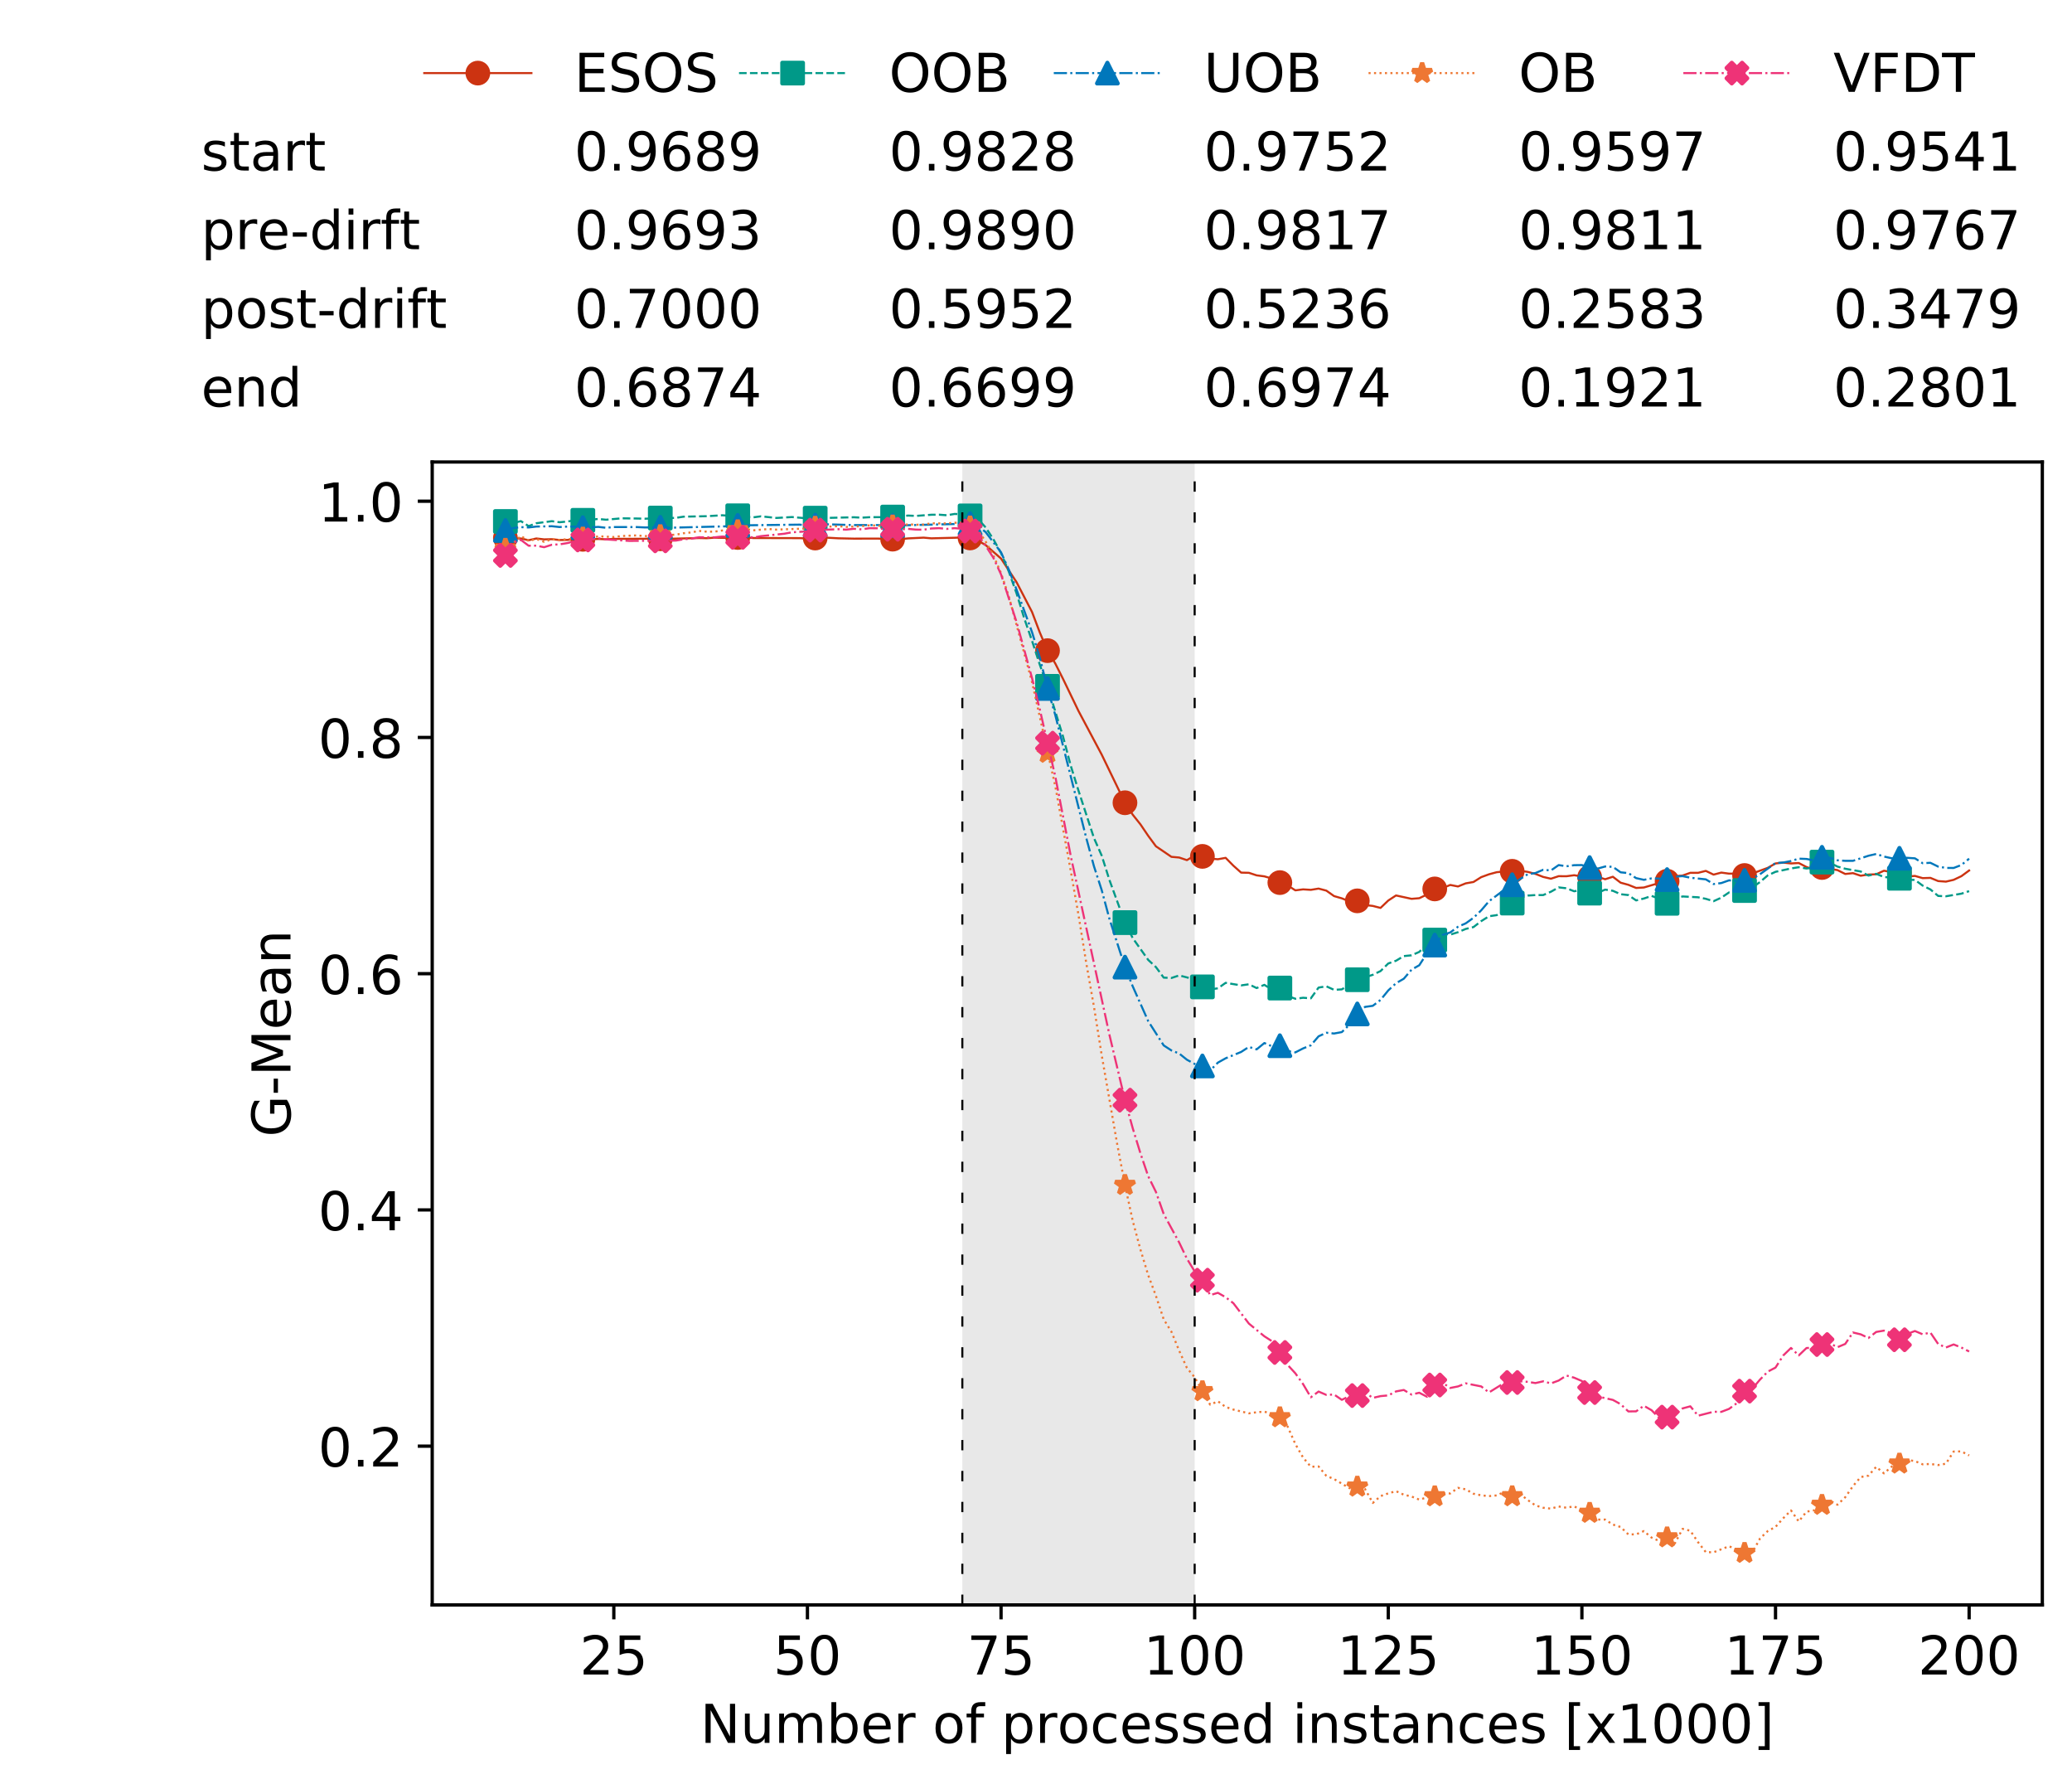 <?xml version="1.0" encoding="utf-8" standalone="no"?>
<!DOCTYPE svg PUBLIC "-//W3C//DTD SVG 1.1//EN"
  "http://www.w3.org/Graphics/SVG/1.1/DTD/svg11.dtd">
<!-- Created with matplotlib (https://matplotlib.org/) -->
<svg height="432.615pt" version="1.1" viewBox="0 0 502.65 432.615" width="502.65pt" xmlns="http://www.w3.org/2000/svg" xmlns:xlink="http://www.w3.org/1999/xlink">
 <defs>
  <style type="text/css">
*{stroke-linecap:butt;stroke-linejoin:round;white-space:pre;}
  </style>
 </defs>
 <g id="figure_1">
  <g id="patch_1">
   <path d="M 0 432.615 
L 502.65 432.615 
L 502.65 0 
L 0 0 
z
" style="fill:#ffffff;"/>
  </g>
  <g id="axes_1">
   <g id="patch_2">
    <path d="M 104.85 389.252 
L 495.45 389.252 
L 495.45 112.052 
L 104.85 112.052 
z
" style="fill:#ffffff;"/>
   </g>
   <g id="patch_3">
    <path clip-path="url(#pb158f2211e)" d="M 289.817 389.252 
L 289.817 112.052 
L 233.453 112.052 
L 233.453 389.252 
z
" style="fill:#d3d3d3;opacity:0.5;"/>
   </g>
   <g id="matplotlib.axis_1">
    <g id="xtick_1">
     <g id="line2d_1">
      <defs>
       <path d="M 0 0 
L 0 3.5 
" id="m68bcde5ffd" style="stroke:#000000;stroke-width:0.8;"/>
      </defs>
      <g>
       <use style="stroke:#000000;stroke-width:0.8;" x="148.908" xlink:href="#m68bcde5ffd" y="389.252"/>
      </g>
     </g>
     <g id="text_1">
      <!-- 25 -->
      <defs>
       <path d="M 19.188 8.297 
L 53.609 8.297 
L 53.609 0 
L 7.328 0 
L 7.328 8.297 
Q 12.938 14.109 22.625 23.891 
Q 32.328 33.688 34.812 36.531 
Q 39.547 41.844 41.422 45.531 
Q 43.312 49.219 43.312 52.781 
Q 43.312 58.594 39.234 62.25 
Q 35.156 65.922 28.609 65.922 
Q 23.969 65.922 18.812 64.312 
Q 13.672 62.703 7.812 59.422 
L 7.812 69.391 
Q 13.766 71.781 18.938 73 
Q 24.125 74.219 28.422 74.219 
Q 39.75 74.219 46.484 68.547 
Q 53.219 62.891 53.219 53.422 
Q 53.219 48.922 51.531 44.891 
Q 49.859 40.875 45.406 35.406 
Q 44.188 33.984 37.641 27.219 
Q 31.109 20.453 19.188 8.297 
z
" id="DejaVuSans-50"/>
       <path d="M 10.797 72.906 
L 49.516 72.906 
L 49.516 64.594 
L 19.828 64.594 
L 19.828 46.734 
Q 21.969 47.469 24.109 47.828 
Q 26.266 48.188 28.422 48.188 
Q 40.625 48.188 47.75 41.5 
Q 54.891 34.812 54.891 23.391 
Q 54.891 11.625 47.562 5.094 
Q 40.234 -1.422 26.906 -1.422 
Q 22.312 -1.422 17.547 -0.641 
Q 12.797 0.141 7.719 1.703 
L 7.719 11.625 
Q 12.109 9.234 16.797 8.062 
Q 21.484 6.891 26.703 6.891 
Q 35.156 6.891 40.078 11.328 
Q 45.016 15.766 45.016 23.391 
Q 45.016 31 40.078 35.438 
Q 35.156 39.891 26.703 39.891 
Q 22.75 39.891 18.812 39.016 
Q 14.891 38.141 10.797 36.281 
z
" id="DejaVuSans-53"/>
      </defs>
      <g transform="translate(140.636 406.13)scale(0.13 -0.13)">
       <use xlink:href="#DejaVuSans-50"/>
       <use x="63.623" xlink:href="#DejaVuSans-53"/>
      </g>
     </g>
    </g>
    <g id="xtick_2">
     <g id="line2d_2">
      <g>
       <use style="stroke:#000000;stroke-width:0.8;" x="195.877" xlink:href="#m68bcde5ffd" y="389.252"/>
      </g>
     </g>
     <g id="text_2">
      <!-- 50 -->
      <defs>
       <path d="M 31.781 66.406 
Q 24.172 66.406 20.328 58.906 
Q 16.5 51.422 16.5 36.375 
Q 16.5 21.391 20.328 13.891 
Q 24.172 6.391 31.781 6.391 
Q 39.453 6.391 43.281 13.891 
Q 47.125 21.391 47.125 36.375 
Q 47.125 51.422 43.281 58.906 
Q 39.453 66.406 31.781 66.406 
z
M 31.781 74.219 
Q 44.047 74.219 50.516 64.516 
Q 56.984 54.828 56.984 36.375 
Q 56.984 17.969 50.516 8.266 
Q 44.047 -1.422 31.781 -1.422 
Q 19.531 -1.422 13.062 8.266 
Q 6.594 17.969 6.594 36.375 
Q 6.594 54.828 13.062 64.516 
Q 19.531 74.219 31.781 74.219 
z
" id="DejaVuSans-48"/>
      </defs>
      <g transform="translate(187.606 406.13)scale(0.13 -0.13)">
       <use xlink:href="#DejaVuSans-53"/>
       <use x="63.623" xlink:href="#DejaVuSans-48"/>
      </g>
     </g>
    </g>
    <g id="xtick_3">
     <g id="line2d_3">
      <g>
       <use style="stroke:#000000;stroke-width:0.8;" x="242.847" xlink:href="#m68bcde5ffd" y="389.252"/>
      </g>
     </g>
     <g id="text_3">
      <!-- 75 -->
      <defs>
       <path d="M 8.203 72.906 
L 55.078 72.906 
L 55.078 68.703 
L 28.609 0 
L 18.312 0 
L 43.219 64.594 
L 8.203 64.594 
z
" id="DejaVuSans-55"/>
      </defs>
      <g transform="translate(234.576 406.13)scale(0.13 -0.13)">
       <use xlink:href="#DejaVuSans-55"/>
       <use x="63.623" xlink:href="#DejaVuSans-53"/>
      </g>
     </g>
    </g>
    <g id="xtick_4">
     <g id="line2d_4">
      <g>
       <use style="stroke:#000000;stroke-width:0.8;" x="289.817" xlink:href="#m68bcde5ffd" y="389.252"/>
      </g>
     </g>
     <g id="text_4">
      <!-- 100 -->
      <defs>
       <path d="M 12.406 8.297 
L 28.516 8.297 
L 28.516 63.922 
L 10.984 60.406 
L 10.984 69.391 
L 28.422 72.906 
L 38.281 72.906 
L 38.281 8.297 
L 54.391 8.297 
L 54.391 0 
L 12.406 0 
z
" id="DejaVuSans-49"/>
      </defs>
      <g transform="translate(277.41 406.13)scale(0.13 -0.13)">
       <use xlink:href="#DejaVuSans-49"/>
       <use x="63.623" xlink:href="#DejaVuSans-48"/>
       <use x="127.246" xlink:href="#DejaVuSans-48"/>
      </g>
     </g>
    </g>
    <g id="xtick_5">
     <g id="line2d_5">
      <g>
       <use style="stroke:#000000;stroke-width:0.8;" x="336.786" xlink:href="#m68bcde5ffd" y="389.252"/>
      </g>
     </g>
     <g id="text_5">
      <!-- 125 -->
      <g transform="translate(324.379 406.13)scale(0.13 -0.13)">
       <use xlink:href="#DejaVuSans-49"/>
       <use x="63.623" xlink:href="#DejaVuSans-50"/>
       <use x="127.246" xlink:href="#DejaVuSans-53"/>
      </g>
     </g>
    </g>
    <g id="xtick_6">
     <g id="line2d_6">
      <g>
       <use style="stroke:#000000;stroke-width:0.8;" x="383.756" xlink:href="#m68bcde5ffd" y="389.252"/>
      </g>
     </g>
     <g id="text_6">
      <!-- 150 -->
      <g transform="translate(371.349 406.13)scale(0.13 -0.13)">
       <use xlink:href="#DejaVuSans-49"/>
       <use x="63.623" xlink:href="#DejaVuSans-53"/>
       <use x="127.246" xlink:href="#DejaVuSans-48"/>
      </g>
     </g>
    </g>
    <g id="xtick_7">
     <g id="line2d_7">
      <g>
       <use style="stroke:#000000;stroke-width:0.8;" x="430.726" xlink:href="#m68bcde5ffd" y="389.252"/>
      </g>
     </g>
     <g id="text_7">
      <!-- 175 -->
      <g transform="translate(418.319 406.13)scale(0.13 -0.13)">
       <use xlink:href="#DejaVuSans-49"/>
       <use x="63.623" xlink:href="#DejaVuSans-55"/>
       <use x="127.246" xlink:href="#DejaVuSans-53"/>
      </g>
     </g>
    </g>
    <g id="xtick_8">
     <g id="line2d_8">
      <g>
       <use style="stroke:#000000;stroke-width:0.8;" x="477.695" xlink:href="#m68bcde5ffd" y="389.252"/>
      </g>
     </g>
     <g id="text_8">
      <!-- 200 -->
      <g transform="translate(465.289 406.13)scale(0.13 -0.13)">
       <use xlink:href="#DejaVuSans-50"/>
       <use x="63.623" xlink:href="#DejaVuSans-48"/>
       <use x="127.246" xlink:href="#DejaVuSans-48"/>
      </g>
     </g>
    </g>
    <g id="text_9">
     <!-- Number of processed instances [x1000] -->
     <defs>
      <path d="M 9.812 72.906 
L 23.094 72.906 
L 55.422 11.922 
L 55.422 72.906 
L 64.984 72.906 
L 64.984 0 
L 51.703 0 
L 19.391 60.984 
L 19.391 0 
L 9.812 0 
z
" id="DejaVuSans-78"/>
      <path d="M 8.5 21.578 
L 8.5 54.688 
L 17.484 54.688 
L 17.484 21.922 
Q 17.484 14.156 20.5 10.266 
Q 23.531 6.391 29.594 6.391 
Q 36.859 6.391 41.078 11.031 
Q 45.312 15.672 45.312 23.688 
L 45.312 54.688 
L 54.297 54.688 
L 54.297 0 
L 45.312 0 
L 45.312 8.406 
Q 42.047 3.422 37.719 1 
Q 33.406 -1.422 27.688 -1.422 
Q 18.266 -1.422 13.375 4.438 
Q 8.5 10.297 8.5 21.578 
z
M 31.109 56 
z
" id="DejaVuSans-117"/>
      <path d="M 52 44.188 
Q 55.375 50.25 60.062 53.125 
Q 64.75 56 71.094 56 
Q 79.641 56 84.281 50.016 
Q 88.922 44.047 88.922 33.016 
L 88.922 0 
L 79.891 0 
L 79.891 32.719 
Q 79.891 40.578 77.094 44.375 
Q 74.312 48.188 68.609 48.188 
Q 61.625 48.188 57.562 43.547 
Q 53.516 38.922 53.516 30.906 
L 53.516 0 
L 44.484 0 
L 44.484 32.719 
Q 44.484 40.625 41.703 44.406 
Q 38.922 48.188 33.109 48.188 
Q 26.219 48.188 22.156 43.531 
Q 18.109 38.875 18.109 30.906 
L 18.109 0 
L 9.078 0 
L 9.078 54.688 
L 18.109 54.688 
L 18.109 46.188 
Q 21.188 51.219 25.484 53.609 
Q 29.781 56 35.688 56 
Q 41.656 56 45.828 52.969 
Q 50 49.953 52 44.188 
z
" id="DejaVuSans-109"/>
      <path d="M 48.688 27.297 
Q 48.688 37.203 44.609 42.844 
Q 40.531 48.484 33.406 48.484 
Q 26.266 48.484 22.188 42.844 
Q 18.109 37.203 18.109 27.297 
Q 18.109 17.391 22.188 11.75 
Q 26.266 6.109 33.406 6.109 
Q 40.531 6.109 44.609 11.75 
Q 48.688 17.391 48.688 27.297 
z
M 18.109 46.391 
Q 20.953 51.266 25.266 53.625 
Q 29.594 56 35.594 56 
Q 45.562 56 51.781 48.094 
Q 58.016 40.188 58.016 27.297 
Q 58.016 14.406 51.781 6.484 
Q 45.562 -1.422 35.594 -1.422 
Q 29.594 -1.422 25.266 0.953 
Q 20.953 3.328 18.109 8.203 
L 18.109 0 
L 9.078 0 
L 9.078 75.984 
L 18.109 75.984 
z
" id="DejaVuSans-98"/>
      <path d="M 56.203 29.594 
L 56.203 25.203 
L 14.891 25.203 
Q 15.484 15.922 20.484 11.062 
Q 25.484 6.203 34.422 6.203 
Q 39.594 6.203 44.453 7.469 
Q 49.312 8.734 54.109 11.281 
L 54.109 2.781 
Q 49.266 0.734 44.188 -0.344 
Q 39.109 -1.422 33.891 -1.422 
Q 20.797 -1.422 13.156 6.188 
Q 5.516 13.812 5.516 26.812 
Q 5.516 40.234 12.766 48.109 
Q 20.016 56 32.328 56 
Q 43.359 56 49.781 48.891 
Q 56.203 41.797 56.203 29.594 
z
M 47.219 32.234 
Q 47.125 39.594 43.094 43.984 
Q 39.062 48.391 32.422 48.391 
Q 24.906 48.391 20.391 44.141 
Q 15.875 39.891 15.188 32.172 
z
" id="DejaVuSans-101"/>
      <path d="M 41.109 46.297 
Q 39.594 47.172 37.812 47.578 
Q 36.031 48 33.891 48 
Q 26.266 48 22.188 43.047 
Q 18.109 38.094 18.109 28.812 
L 18.109 0 
L 9.078 0 
L 9.078 54.688 
L 18.109 54.688 
L 18.109 46.188 
Q 20.953 51.172 25.484 53.578 
Q 30.031 56 36.531 56 
Q 37.453 56 38.578 55.875 
Q 39.703 55.766 41.062 55.516 
z
" id="DejaVuSans-114"/>
      <path id="DejaVuSans-32"/>
      <path d="M 30.609 48.391 
Q 23.391 48.391 19.188 42.75 
Q 14.984 37.109 14.984 27.297 
Q 14.984 17.484 19.156 11.844 
Q 23.344 6.203 30.609 6.203 
Q 37.797 6.203 41.984 11.859 
Q 46.188 17.531 46.188 27.297 
Q 46.188 37.016 41.984 42.703 
Q 37.797 48.391 30.609 48.391 
z
M 30.609 56 
Q 42.328 56 49.016 48.375 
Q 55.719 40.766 55.719 27.297 
Q 55.719 13.875 49.016 6.219 
Q 42.328 -1.422 30.609 -1.422 
Q 18.844 -1.422 12.172 6.219 
Q 5.516 13.875 5.516 27.297 
Q 5.516 40.766 12.172 48.375 
Q 18.844 56 30.609 56 
z
" id="DejaVuSans-111"/>
      <path d="M 37.109 75.984 
L 37.109 68.5 
L 28.516 68.5 
Q 23.688 68.5 21.797 66.547 
Q 19.922 64.594 19.922 59.516 
L 19.922 54.688 
L 34.719 54.688 
L 34.719 47.703 
L 19.922 47.703 
L 19.922 0 
L 10.891 0 
L 10.891 47.703 
L 2.297 47.703 
L 2.297 54.688 
L 10.891 54.688 
L 10.891 58.5 
Q 10.891 67.625 15.141 71.797 
Q 19.391 75.984 28.609 75.984 
z
" id="DejaVuSans-102"/>
      <path d="M 18.109 8.203 
L 18.109 -20.797 
L 9.078 -20.797 
L 9.078 54.688 
L 18.109 54.688 
L 18.109 46.391 
Q 20.953 51.266 25.266 53.625 
Q 29.594 56 35.594 56 
Q 45.562 56 51.781 48.094 
Q 58.016 40.188 58.016 27.297 
Q 58.016 14.406 51.781 6.484 
Q 45.562 -1.422 35.594 -1.422 
Q 29.594 -1.422 25.266 0.953 
Q 20.953 3.328 18.109 8.203 
z
M 48.688 27.297 
Q 48.688 37.203 44.609 42.844 
Q 40.531 48.484 33.406 48.484 
Q 26.266 48.484 22.188 42.844 
Q 18.109 37.203 18.109 27.297 
Q 18.109 17.391 22.188 11.75 
Q 26.266 6.109 33.406 6.109 
Q 40.531 6.109 44.609 11.75 
Q 48.688 17.391 48.688 27.297 
z
" id="DejaVuSans-112"/>
      <path d="M 48.781 52.594 
L 48.781 44.188 
Q 44.969 46.297 41.141 47.344 
Q 37.312 48.391 33.406 48.391 
Q 24.656 48.391 19.812 42.844 
Q 14.984 37.312 14.984 27.297 
Q 14.984 17.281 19.812 11.734 
Q 24.656 6.203 33.406 6.203 
Q 37.312 6.203 41.141 7.25 
Q 44.969 8.297 48.781 10.406 
L 48.781 2.094 
Q 45.016 0.344 40.984 -0.531 
Q 36.969 -1.422 32.422 -1.422 
Q 20.062 -1.422 12.781 6.344 
Q 5.516 14.109 5.516 27.297 
Q 5.516 40.672 12.859 48.328 
Q 20.219 56 33.016 56 
Q 37.156 56 41.109 55.141 
Q 45.062 54.297 48.781 52.594 
z
" id="DejaVuSans-99"/>
      <path d="M 44.281 53.078 
L 44.281 44.578 
Q 40.484 46.531 36.375 47.5 
Q 32.281 48.484 27.875 48.484 
Q 21.188 48.484 17.844 46.438 
Q 14.5 44.391 14.5 40.281 
Q 14.5 37.156 16.891 35.375 
Q 19.281 33.594 26.516 31.984 
L 29.594 31.297 
Q 39.156 29.25 43.188 25.516 
Q 47.219 21.781 47.219 15.094 
Q 47.219 7.469 41.188 3.016 
Q 35.156 -1.422 24.609 -1.422 
Q 20.219 -1.422 15.453 -0.562 
Q 10.688 0.297 5.422 2 
L 5.422 11.281 
Q 10.406 8.688 15.234 7.391 
Q 20.062 6.109 24.812 6.109 
Q 31.156 6.109 34.562 8.281 
Q 37.984 10.453 37.984 14.406 
Q 37.984 18.062 35.516 20.016 
Q 33.062 21.969 24.703 23.781 
L 21.578 24.516 
Q 13.234 26.266 9.516 29.906 
Q 5.812 33.547 5.812 39.891 
Q 5.812 47.609 11.281 51.797 
Q 16.75 56 26.812 56 
Q 31.781 56 36.172 55.266 
Q 40.578 54.547 44.281 53.078 
z
" id="DejaVuSans-115"/>
      <path d="M 45.406 46.391 
L 45.406 75.984 
L 54.391 75.984 
L 54.391 0 
L 45.406 0 
L 45.406 8.203 
Q 42.578 3.328 38.25 0.953 
Q 33.938 -1.422 27.875 -1.422 
Q 17.969 -1.422 11.734 6.484 
Q 5.516 14.406 5.516 27.297 
Q 5.516 40.188 11.734 48.094 
Q 17.969 56 27.875 56 
Q 33.938 56 38.25 53.625 
Q 42.578 51.266 45.406 46.391 
z
M 14.797 27.297 
Q 14.797 17.391 18.875 11.75 
Q 22.953 6.109 30.078 6.109 
Q 37.203 6.109 41.297 11.75 
Q 45.406 17.391 45.406 27.297 
Q 45.406 37.203 41.297 42.844 
Q 37.203 48.484 30.078 48.484 
Q 22.953 48.484 18.875 42.844 
Q 14.797 37.203 14.797 27.297 
z
" id="DejaVuSans-100"/>
      <path d="M 9.422 54.688 
L 18.406 54.688 
L 18.406 0 
L 9.422 0 
z
M 9.422 75.984 
L 18.406 75.984 
L 18.406 64.594 
L 9.422 64.594 
z
" id="DejaVuSans-105"/>
      <path d="M 54.891 33.016 
L 54.891 0 
L 45.906 0 
L 45.906 32.719 
Q 45.906 40.484 42.875 44.328 
Q 39.844 48.188 33.797 48.188 
Q 26.516 48.188 22.312 43.547 
Q 18.109 38.922 18.109 30.906 
L 18.109 0 
L 9.078 0 
L 9.078 54.688 
L 18.109 54.688 
L 18.109 46.188 
Q 21.344 51.125 25.703 53.562 
Q 30.078 56 35.797 56 
Q 45.219 56 50.047 50.172 
Q 54.891 44.344 54.891 33.016 
z
" id="DejaVuSans-110"/>
      <path d="M 18.312 70.219 
L 18.312 54.688 
L 36.812 54.688 
L 36.812 47.703 
L 18.312 47.703 
L 18.312 18.016 
Q 18.312 11.328 20.141 9.422 
Q 21.969 7.516 27.594 7.516 
L 36.812 7.516 
L 36.812 0 
L 27.594 0 
Q 17.188 0 13.234 3.875 
Q 9.281 7.766 9.281 18.016 
L 9.281 47.703 
L 2.688 47.703 
L 2.688 54.688 
L 9.281 54.688 
L 9.281 70.219 
z
" id="DejaVuSans-116"/>
      <path d="M 34.281 27.484 
Q 23.391 27.484 19.188 25 
Q 14.984 22.516 14.984 16.5 
Q 14.984 11.719 18.141 8.906 
Q 21.297 6.109 26.703 6.109 
Q 34.188 6.109 38.703 11.406 
Q 43.219 16.703 43.219 25.484 
L 43.219 27.484 
z
M 52.203 31.203 
L 52.203 0 
L 43.219 0 
L 43.219 8.297 
Q 40.141 3.328 35.547 0.953 
Q 30.953 -1.422 24.312 -1.422 
Q 15.922 -1.422 10.953 3.297 
Q 6 8.016 6 15.922 
Q 6 25.141 12.172 29.828 
Q 18.359 34.516 30.609 34.516 
L 43.219 34.516 
L 43.219 35.406 
Q 43.219 41.609 39.141 45 
Q 35.062 48.391 27.688 48.391 
Q 23 48.391 18.547 47.266 
Q 14.109 46.141 10.016 43.891 
L 10.016 52.203 
Q 14.938 54.109 19.578 55.047 
Q 24.219 56 28.609 56 
Q 40.484 56 46.344 49.844 
Q 52.203 43.703 52.203 31.203 
z
" id="DejaVuSans-97"/>
      <path d="M 8.594 75.984 
L 29.297 75.984 
L 29.297 69 
L 17.578 69 
L 17.578 -6.203 
L 29.297 -6.203 
L 29.297 -13.188 
L 8.594 -13.188 
z
" id="DejaVuSans-91"/>
      <path d="M 54.891 54.688 
L 35.109 28.078 
L 55.906 0 
L 45.312 0 
L 29.391 21.484 
L 13.484 0 
L 2.875 0 
L 24.125 28.609 
L 4.688 54.688 
L 15.281 54.688 
L 29.781 35.203 
L 44.281 54.688 
z
" id="DejaVuSans-120"/>
      <path d="M 30.422 75.984 
L 30.422 -13.188 
L 9.719 -13.188 
L 9.719 -6.203 
L 21.391 -6.203 
L 21.391 69 
L 9.719 69 
L 9.719 75.984 
z
" id="DejaVuSans-93"/>
     </defs>
     <g transform="translate(169.881 422.711)scale(0.13 -0.13)">
      <use xlink:href="#DejaVuSans-78"/>
      <use x="74.805" xlink:href="#DejaVuSans-117"/>
      <use x="138.184" xlink:href="#DejaVuSans-109"/>
      <use x="235.596" xlink:href="#DejaVuSans-98"/>
      <use x="299.072" xlink:href="#DejaVuSans-101"/>
      <use x="360.596" xlink:href="#DejaVuSans-114"/>
      <use x="401.709" xlink:href="#DejaVuSans-32"/>
      <use x="433.496" xlink:href="#DejaVuSans-111"/>
      <use x="494.678" xlink:href="#DejaVuSans-102"/>
      <use x="529.883" xlink:href="#DejaVuSans-32"/>
      <use x="561.67" xlink:href="#DejaVuSans-112"/>
      <use x="625.146" xlink:href="#DejaVuSans-114"/>
      <use x="666.229" xlink:href="#DejaVuSans-111"/>
      <use x="727.41" xlink:href="#DejaVuSans-99"/>
      <use x="782.391" xlink:href="#DejaVuSans-101"/>
      <use x="843.914" xlink:href="#DejaVuSans-115"/>
      <use x="896.014" xlink:href="#DejaVuSans-115"/>
      <use x="948.113" xlink:href="#DejaVuSans-101"/>
      <use x="1009.637" xlink:href="#DejaVuSans-100"/>
      <use x="1073.113" xlink:href="#DejaVuSans-32"/>
      <use x="1104.9" xlink:href="#DejaVuSans-105"/>
      <use x="1132.684" xlink:href="#DejaVuSans-110"/>
      <use x="1196.062" xlink:href="#DejaVuSans-115"/>
      <use x="1248.162" xlink:href="#DejaVuSans-116"/>
      <use x="1287.371" xlink:href="#DejaVuSans-97"/>
      <use x="1348.65" xlink:href="#DejaVuSans-110"/>
      <use x="1412.029" xlink:href="#DejaVuSans-99"/>
      <use x="1467.01" xlink:href="#DejaVuSans-101"/>
      <use x="1528.533" xlink:href="#DejaVuSans-115"/>
      <use x="1580.633" xlink:href="#DejaVuSans-32"/>
      <use x="1612.42" xlink:href="#DejaVuSans-91"/>
      <use x="1651.434" xlink:href="#DejaVuSans-120"/>
      <use x="1710.613" xlink:href="#DejaVuSans-49"/>
      <use x="1774.236" xlink:href="#DejaVuSans-48"/>
      <use x="1837.859" xlink:href="#DejaVuSans-48"/>
      <use x="1901.482" xlink:href="#DejaVuSans-48"/>
      <use x="1965.105" xlink:href="#DejaVuSans-93"/>
     </g>
    </g>
   </g>
   <g id="matplotlib.axis_2">
    <g id="ytick_1">
     <g id="line2d_9">
      <defs>
       <path d="M 0 0 
L -3.5 0 
" id="m1b45a3cbb2" style="stroke:#000000;stroke-width:0.8;"/>
      </defs>
      <g>
       <use style="stroke:#000000;stroke-width:0.8;" x="104.85" xlink:href="#m1b45a3cbb2" y="350.741"/>
      </g>
     </g>
     <g id="text_10">
      <!-- 0.2 -->
      <defs>
       <path d="M 10.688 12.406 
L 21 12.406 
L 21 0 
L 10.688 0 
z
" id="DejaVuSans-46"/>
      </defs>
      <g transform="translate(77.176 355.68)scale(0.13 -0.13)">
       <use xlink:href="#DejaVuSans-48"/>
       <use x="63.623" xlink:href="#DejaVuSans-46"/>
       <use x="95.41" xlink:href="#DejaVuSans-50"/>
      </g>
     </g>
    </g>
    <g id="ytick_2">
     <g id="line2d_10">
      <g>
       <use style="stroke:#000000;stroke-width:0.8;" x="104.85" xlink:href="#m1b45a3cbb2" y="293.446"/>
      </g>
     </g>
     <g id="text_11">
      <!-- 0.4 -->
      <defs>
       <path d="M 37.797 64.312 
L 12.891 25.391 
L 37.797 25.391 
z
M 35.203 72.906 
L 47.609 72.906 
L 47.609 25.391 
L 58.016 25.391 
L 58.016 17.188 
L 47.609 17.188 
L 47.609 0 
L 37.797 0 
L 37.797 17.188 
L 4.891 17.188 
L 4.891 26.703 
z
" id="DejaVuSans-52"/>
      </defs>
      <g transform="translate(77.176 298.385)scale(0.13 -0.13)">
       <use xlink:href="#DejaVuSans-48"/>
       <use x="63.623" xlink:href="#DejaVuSans-46"/>
       <use x="95.41" xlink:href="#DejaVuSans-52"/>
      </g>
     </g>
    </g>
    <g id="ytick_3">
     <g id="line2d_11">
      <g>
       <use style="stroke:#000000;stroke-width:0.8;" x="104.85" xlink:href="#m1b45a3cbb2" y="236.151"/>
      </g>
     </g>
     <g id="text_12">
      <!-- 0.6 -->
      <defs>
       <path d="M 33.016 40.375 
Q 26.375 40.375 22.484 35.828 
Q 18.609 31.297 18.609 23.391 
Q 18.609 15.531 22.484 10.953 
Q 26.375 6.391 33.016 6.391 
Q 39.656 6.391 43.531 10.953 
Q 47.406 15.531 47.406 23.391 
Q 47.406 31.297 43.531 35.828 
Q 39.656 40.375 33.016 40.375 
z
M 52.594 71.297 
L 52.594 62.312 
Q 48.875 64.062 45.094 64.984 
Q 41.312 65.922 37.594 65.922 
Q 27.828 65.922 22.672 59.328 
Q 17.531 52.734 16.797 39.406 
Q 19.672 43.656 24.016 45.922 
Q 28.375 48.188 33.594 48.188 
Q 44.578 48.188 50.953 41.516 
Q 57.328 34.859 57.328 23.391 
Q 57.328 12.156 50.688 5.359 
Q 44.047 -1.422 33.016 -1.422 
Q 20.359 -1.422 13.672 8.266 
Q 6.984 17.969 6.984 36.375 
Q 6.984 53.656 15.188 63.938 
Q 23.391 74.219 37.203 74.219 
Q 40.922 74.219 44.703 73.484 
Q 48.484 72.75 52.594 71.297 
z
" id="DejaVuSans-54"/>
      </defs>
      <g transform="translate(77.176 241.09)scale(0.13 -0.13)">
       <use xlink:href="#DejaVuSans-48"/>
       <use x="63.623" xlink:href="#DejaVuSans-46"/>
       <use x="95.41" xlink:href="#DejaVuSans-54"/>
      </g>
     </g>
    </g>
    <g id="ytick_4">
     <g id="line2d_12">
      <g>
       <use style="stroke:#000000;stroke-width:0.8;" x="104.85" xlink:href="#m1b45a3cbb2" y="178.856"/>
      </g>
     </g>
     <g id="text_13">
      <!-- 0.8 -->
      <defs>
       <path d="M 31.781 34.625 
Q 24.75 34.625 20.719 30.859 
Q 16.703 27.094 16.703 20.516 
Q 16.703 13.922 20.719 10.156 
Q 24.75 6.391 31.781 6.391 
Q 38.812 6.391 42.859 10.172 
Q 46.922 13.969 46.922 20.516 
Q 46.922 27.094 42.891 30.859 
Q 38.875 34.625 31.781 34.625 
z
M 21.922 38.812 
Q 15.578 40.375 12.031 44.719 
Q 8.5 49.078 8.5 55.328 
Q 8.5 64.062 14.719 69.141 
Q 20.953 74.219 31.781 74.219 
Q 42.672 74.219 48.875 69.141 
Q 55.078 64.062 55.078 55.328 
Q 55.078 49.078 51.531 44.719 
Q 48 40.375 41.703 38.812 
Q 48.828 37.156 52.797 32.312 
Q 56.781 27.484 56.781 20.516 
Q 56.781 9.906 50.312 4.234 
Q 43.844 -1.422 31.781 -1.422 
Q 19.734 -1.422 13.25 4.234 
Q 6.781 9.906 6.781 20.516 
Q 6.781 27.484 10.781 32.312 
Q 14.797 37.156 21.922 38.812 
z
M 18.312 54.391 
Q 18.312 48.734 21.844 45.562 
Q 25.391 42.391 31.781 42.391 
Q 38.141 42.391 41.719 45.562 
Q 45.312 48.734 45.312 54.391 
Q 45.312 60.062 41.719 63.234 
Q 38.141 66.406 31.781 66.406 
Q 25.391 66.406 21.844 63.234 
Q 18.312 60.062 18.312 54.391 
z
" id="DejaVuSans-56"/>
      </defs>
      <g transform="translate(77.176 183.795)scale(0.13 -0.13)">
       <use xlink:href="#DejaVuSans-48"/>
       <use x="63.623" xlink:href="#DejaVuSans-46"/>
       <use x="95.41" xlink:href="#DejaVuSans-56"/>
      </g>
     </g>
    </g>
    <g id="ytick_5">
     <g id="line2d_13">
      <g>
       <use style="stroke:#000000;stroke-width:0.8;" x="104.85" xlink:href="#m1b45a3cbb2" y="121.561"/>
      </g>
     </g>
     <g id="text_14">
      <!-- 1.0 -->
      <g transform="translate(77.176 126.5)scale(0.13 -0.13)">
       <use xlink:href="#DejaVuSans-49"/>
       <use x="63.623" xlink:href="#DejaVuSans-46"/>
       <use x="95.41" xlink:href="#DejaVuSans-48"/>
      </g>
     </g>
    </g>
    <g id="text_15">
     <!-- G-Mean -->
     <defs>
      <path d="M 59.516 10.406 
L 59.516 29.984 
L 43.406 29.984 
L 43.406 38.094 
L 69.281 38.094 
L 69.281 6.781 
Q 63.578 2.734 56.688 0.656 
Q 49.812 -1.422 42 -1.422 
Q 24.906 -1.422 15.25 8.562 
Q 5.609 18.562 5.609 36.375 
Q 5.609 54.25 15.25 64.234 
Q 24.906 74.219 42 74.219 
Q 49.125 74.219 55.547 72.453 
Q 61.969 70.703 67.391 67.281 
L 67.391 56.781 
Q 61.922 61.422 55.766 63.766 
Q 49.609 66.109 42.828 66.109 
Q 29.438 66.109 22.719 58.641 
Q 16.016 51.172 16.016 36.375 
Q 16.016 21.625 22.719 14.156 
Q 29.438 6.688 42.828 6.688 
Q 48.047 6.688 52.141 7.594 
Q 56.25 8.5 59.516 10.406 
z
" id="DejaVuSans-71"/>
      <path d="M 4.891 31.391 
L 31.203 31.391 
L 31.203 23.391 
L 4.891 23.391 
z
" id="DejaVuSans-45"/>
      <path d="M 9.812 72.906 
L 24.516 72.906 
L 43.109 23.297 
L 61.812 72.906 
L 76.516 72.906 
L 76.516 0 
L 66.891 0 
L 66.891 64.016 
L 48.094 14.016 
L 38.188 14.016 
L 19.391 64.016 
L 19.391 0 
L 9.812 0 
z
" id="DejaVuSans-77"/>
     </defs>
     <g transform="translate(70.472 275.744)rotate(-90)scale(0.13 -0.13)">
      <use xlink:href="#DejaVuSans-71"/>
      <use x="77.49" xlink:href="#DejaVuSans-45"/>
      <use x="113.574" xlink:href="#DejaVuSans-77"/>
      <use x="199.854" xlink:href="#DejaVuSans-101"/>
      <use x="261.377" xlink:href="#DejaVuSans-97"/>
      <use x="322.656" xlink:href="#DejaVuSans-110"/>
     </g>
    </g>
   </g>
   <g id="line2d_14"/>
   <g id="line2d_15"/>
   <g id="line2d_16"/>
   <g id="line2d_17"/>
   <g id="line2d_18"/>
   <g id="line2d_19">
    <path clip-path="url(#pb158f2211e)" d="M 122.605 130.473 
L 126.362 130.603 
L 128.241 131.022 
L 130.12 130.6 
L 131.998 130.818 
L 133.877 130.772 
L 135.756 130.971 
L 137.635 130.953 
L 139.514 130.735 
L 143.271 130.8 
L 145.15 130.716 
L 147.029 130.797 
L 148.908 130.695 
L 156.423 130.668 
L 158.302 130.595 
L 162.059 130.676 
L 169.574 130.495 
L 171.453 130.534 
L 173.332 130.402 
L 177.089 130.485 
L 180.847 130.326 
L 182.726 130.488 
L 193.998 130.518 
L 195.877 130.6 
L 199.635 130.353 
L 203.392 130.558 
L 207.15 130.638 
L 212.786 130.625 
L 218.423 130.764 
L 220.302 130.579 
L 224.059 130.397 
L 225.938 130.564 
L 231.574 130.422 
L 233.453 130.357 
L 235.332 130.473 
L 237.211 131.101 
L 239.089 132.187 
L 242.847 135.473 
L 246.605 141.191 
L 250.362 148.427 
L 252.241 153.381 
L 254.12 157.803 
L 255.998 160.917 
L 257.877 164.645 
L 261.635 172.442 
L 267.271 183.035 
L 272.908 194.694 
L 274.786 197.583 
L 276.665 199.941 
L 278.544 202.711 
L 280.423 205.258 
L 284.18 207.812 
L 286.059 207.98 
L 287.938 208.611 
L 289.817 207.498 
L 291.695 207.701 
L 293.574 208.248 
L 295.453 208.396 
L 297.332 208.058 
L 299.211 209.962 
L 301.089 211.641 
L 302.968 211.685 
L 304.847 212.303 
L 306.726 212.546 
L 308.605 213.089 
L 310.483 214.062 
L 312.362 214.744 
L 314.241 215.937 
L 316.12 215.702 
L 317.998 215.817 
L 319.877 215.513 
L 321.756 216.005 
L 323.635 217.333 
L 325.514 217.877 
L 327.392 218.618 
L 329.271 218.487 
L 331.15 219.496 
L 333.029 219.719 
L 334.908 220.2 
L 336.786 218.405 
L 338.665 217.178 
L 342.423 217.997 
L 344.302 217.846 
L 346.18 216.949 
L 348.059 215.595 
L 349.938 215.395 
L 351.817 214.631 
L 353.695 214.997 
L 355.574 214.244 
L 357.453 213.914 
L 359.332 212.735 
L 361.211 212.05 
L 363.089 211.539 
L 364.968 211.36 
L 368.726 211.184 
L 370.605 211.46 
L 372.483 211.95 
L 374.362 212.682 
L 376.241 213.12 
L 378.12 212.501 
L 379.998 212.519 
L 381.877 212.273 
L 383.756 212.57 
L 385.635 212.733 
L 387.514 212.619 
L 389.392 213.248 
L 391.271 212.643 
L 393.15 214.082 
L 395.029 214.597 
L 396.908 215.356 
L 398.786 215.25 
L 402.544 214.139 
L 404.423 213.723 
L 406.302 212.507 
L 408.18 212.343 
L 410.059 211.687 
L 411.938 211.691 
L 413.817 211.22 
L 415.695 212.125 
L 417.574 211.633 
L 419.453 211.888 
L 421.332 211.875 
L 423.211 212.339 
L 425.089 211.853 
L 428.847 210.483 
L 430.726 209.416 
L 432.605 209.217 
L 434.483 209.415 
L 436.362 209.311 
L 438.241 210.282 
L 440.12 210.9 
L 441.998 210.398 
L 445.756 211.03 
L 447.635 211.968 
L 449.514 211.766 
L 451.392 212.395 
L 453.271 212.109 
L 455.15 212.044 
L 457.029 211.181 
L 458.908 211.488 
L 460.786 211.675 
L 462.665 212.595 
L 464.544 212.438 
L 466.423 212.978 
L 468.302 212.915 
L 470.18 213.688 
L 472.059 213.825 
L 473.938 213.391 
L 475.817 212.5 
L 477.695 211.124 
L 477.695 211.124 
" style="fill:none;stroke:#cc3311;stroke-linecap:square;stroke-width:0.5;"/>
    <defs>
     <path d="M 0 2.5 
C 0.663 2.5 1.299 2.237 1.768 1.768 
C 2.237 1.299 2.5 0.663 2.5 0 
C 2.5 -0.663 2.237 -1.299 1.768 -1.768 
C 1.299 -2.237 0.663 -2.5 0 -2.5 
C -0.663 -2.5 -1.299 -2.237 -1.768 -1.768 
C -2.237 -1.299 -2.5 -0.663 -2.5 0 
C -2.5 0.663 -2.237 1.299 -1.768 1.768 
C -1.299 2.237 -0.663 2.5 0 2.5 
z
" id="mdcda4c3e68" style="stroke:#cc3311;"/>
    </defs>
    <g clip-path="url(#pb158f2211e)">
     <use style="fill:#cc3311;stroke:#cc3311;" x="122.605" xlink:href="#mdcda4c3e68" y="130.473"/>
     <use style="fill:#cc3311;stroke:#cc3311;" x="141.392" xlink:href="#mdcda4c3e68" y="130.802"/>
     <use style="fill:#cc3311;stroke:#cc3311;" x="160.18" xlink:href="#mdcda4c3e68" y="130.673"/>
     <use style="fill:#cc3311;stroke:#cc3311;" x="178.968" xlink:href="#mdcda4c3e68" y="130.357"/>
     <use style="fill:#cc3311;stroke:#cc3311;" x="197.756" xlink:href="#mdcda4c3e68" y="130.494"/>
     <use style="fill:#cc3311;stroke:#cc3311;" x="216.544" xlink:href="#mdcda4c3e68" y="130.764"/>
     <use style="fill:#cc3311;stroke:#cc3311;" x="235.332" xlink:href="#mdcda4c3e68" y="130.473"/>
     <use style="fill:#cc3311;stroke:#cc3311;" x="254.12" xlink:href="#mdcda4c3e68" y="157.803"/>
     <use style="fill:#cc3311;stroke:#cc3311;" x="272.908" xlink:href="#mdcda4c3e68" y="194.694"/>
     <use style="fill:#cc3311;stroke:#cc3311;" x="291.695" xlink:href="#mdcda4c3e68" y="207.701"/>
     <use style="fill:#cc3311;stroke:#cc3311;" x="310.483" xlink:href="#mdcda4c3e68" y="214.062"/>
     <use style="fill:#cc3311;stroke:#cc3311;" x="329.271" xlink:href="#mdcda4c3e68" y="218.487"/>
     <use style="fill:#cc3311;stroke:#cc3311;" x="348.059" xlink:href="#mdcda4c3e68" y="215.595"/>
     <use style="fill:#cc3311;stroke:#cc3311;" x="366.847" xlink:href="#mdcda4c3e68" y="211.319"/>
     <use style="fill:#cc3311;stroke:#cc3311;" x="385.635" xlink:href="#mdcda4c3e68" y="212.733"/>
     <use style="fill:#cc3311;stroke:#cc3311;" x="404.423" xlink:href="#mdcda4c3e68" y="213.723"/>
     <use style="fill:#cc3311;stroke:#cc3311;" x="423.211" xlink:href="#mdcda4c3e68" y="212.339"/>
     <use style="fill:#cc3311;stroke:#cc3311;" x="441.998" xlink:href="#mdcda4c3e68" y="210.398"/>
     <use style="fill:#cc3311;stroke:#cc3311;" x="460.786" xlink:href="#mdcda4c3e68" y="211.675"/>
    </g>
   </g>
   <g id="line2d_20"/>
   <g id="line2d_21"/>
   <g id="line2d_22"/>
   <g id="line2d_23"/>
   <g id="line2d_24">
    <path clip-path="url(#pb158f2211e)" d="M 122.605 126.483 
L 124.483 126.852 
L 126.362 126.391 
L 128.241 127.599 
L 130.12 126.899 
L 133.877 126.404 
L 135.756 126.658 
L 137.635 126.484 
L 139.514 126.198 
L 141.392 126.201 
L 145.15 125.867 
L 147.029 126.05 
L 150.786 125.709 
L 154.544 125.757 
L 156.423 125.802 
L 162.059 125.641 
L 163.938 125.599 
L 165.817 125.313 
L 171.453 125.193 
L 175.211 124.973 
L 182.726 125.475 
L 184.605 125.228 
L 188.362 125.619 
L 192.12 125.402 
L 195.877 125.722 
L 207.15 125.454 
L 209.029 125.552 
L 210.908 125.442 
L 216.544 125.409 
L 220.302 125.041 
L 222.18 125.126 
L 225.938 124.844 
L 227.817 124.826 
L 229.695 124.966 
L 231.574 124.652 
L 233.453 124.708 
L 235.332 125.127 
L 237.211 125.813 
L 239.089 127.899 
L 240.968 130.761 
L 242.847 134.131 
L 244.726 138.626 
L 246.605 143.912 
L 248.483 149.996 
L 250.362 155.422 
L 252.241 161.2 
L 254.12 166.458 
L 257.877 178.614 
L 259.756 185.72 
L 261.635 191.766 
L 265.392 203.272 
L 267.271 207.527 
L 269.15 213.46 
L 272.908 223.77 
L 274.786 227.51 
L 278.544 232.809 
L 280.423 234.556 
L 282.302 237.108 
L 284.18 237.195 
L 286.059 236.571 
L 289.817 237.54 
L 291.695 239.351 
L 293.574 239.96 
L 295.453 239.702 
L 297.332 238.373 
L 301.089 238.992 
L 302.968 238.721 
L 304.847 239.638 
L 306.726 238.856 
L 308.605 240.059 
L 310.483 239.64 
L 312.362 241.547 
L 314.241 242.233 
L 316.12 241.99 
L 317.998 242.13 
L 319.877 239.523 
L 321.756 239.216 
L 323.635 240.072 
L 325.514 239.956 
L 329.271 237.621 
L 333.029 236.421 
L 334.908 235.52 
L 336.786 233.674 
L 338.665 233.013 
L 340.544 231.881 
L 342.423 231.697 
L 344.302 230.868 
L 346.18 228.993 
L 348.059 228.003 
L 349.938 226.444 
L 351.817 226.68 
L 353.695 226.092 
L 355.574 225.298 
L 357.453 224.846 
L 359.332 223.405 
L 361.211 222.221 
L 363.089 221.952 
L 364.968 220.79 
L 366.847 219.026 
L 368.726 217.726 
L 370.605 217.207 
L 372.483 217.083 
L 374.362 217.084 
L 376.241 216.273 
L 378.12 215.222 
L 379.998 215.432 
L 381.877 216.161 
L 383.756 215.845 
L 385.635 216.61 
L 387.514 216.588 
L 389.392 215.76 
L 391.271 216.05 
L 393.15 216.876 
L 395.029 217.087 
L 396.908 218.382 
L 398.786 217.921 
L 400.665 217.295 
L 402.544 217.956 
L 404.423 219.077 
L 406.302 217.98 
L 408.18 217.421 
L 411.938 217.619 
L 413.817 217.993 
L 415.695 218.571 
L 417.574 217.715 
L 419.453 216.444 
L 421.332 216.488 
L 423.211 215.976 
L 425.089 215.264 
L 426.968 213.914 
L 428.847 212.307 
L 430.726 211.444 
L 434.483 210.629 
L 436.362 210.333 
L 438.241 210.643 
L 440.12 210.406 
L 441.998 209.095 
L 443.877 209.235 
L 445.756 210.177 
L 447.635 210.697 
L 451.392 211.365 
L 453.271 212.361 
L 455.15 211.933 
L 457.029 212.704 
L 460.786 213.008 
L 462.665 213.393 
L 464.544 213.398 
L 466.423 214.79 
L 468.302 215.721 
L 470.18 217.293 
L 472.059 217.379 
L 475.817 216.746 
L 477.695 216.132 
L 477.695 216.132 
" style="fill:none;stroke:#009988;stroke-dasharray:1.85,0.8;stroke-dashoffset:0;stroke-width:0.5;"/>
    <defs>
     <path d="M -2.5 2.5 
L 2.5 2.5 
L 2.5 -2.5 
L -2.5 -2.5 
z
" id="m6a769761ae" style="stroke:#009988;stroke-linejoin:miter;"/>
    </defs>
    <g clip-path="url(#pb158f2211e)">
     <use style="fill:#009988;stroke:#009988;stroke-linejoin:miter;" x="122.605" xlink:href="#m6a769761ae" y="126.483"/>
     <use style="fill:#009988;stroke:#009988;stroke-linejoin:miter;" x="141.392" xlink:href="#m6a769761ae" y="126.201"/>
     <use style="fill:#009988;stroke:#009988;stroke-linejoin:miter;" x="160.18" xlink:href="#m6a769761ae" y="125.644"/>
     <use style="fill:#009988;stroke:#009988;stroke-linejoin:miter;" x="178.968" xlink:href="#m6a769761ae" y="125.094"/>
     <use style="fill:#009988;stroke:#009988;stroke-linejoin:miter;" x="197.756" xlink:href="#m6a769761ae" y="125.675"/>
     <use style="fill:#009988;stroke:#009988;stroke-linejoin:miter;" x="216.544" xlink:href="#m6a769761ae" y="125.409"/>
     <use style="fill:#009988;stroke:#009988;stroke-linejoin:miter;" x="235.332" xlink:href="#m6a769761ae" y="125.127"/>
     <use style="fill:#009988;stroke:#009988;stroke-linejoin:miter;" x="254.12" xlink:href="#m6a769761ae" y="166.458"/>
     <use style="fill:#009988;stroke:#009988;stroke-linejoin:miter;" x="272.908" xlink:href="#m6a769761ae" y="223.77"/>
     <use style="fill:#009988;stroke:#009988;stroke-linejoin:miter;" x="291.695" xlink:href="#m6a769761ae" y="239.351"/>
     <use style="fill:#009988;stroke:#009988;stroke-linejoin:miter;" x="310.483" xlink:href="#m6a769761ae" y="239.64"/>
     <use style="fill:#009988;stroke:#009988;stroke-linejoin:miter;" x="329.271" xlink:href="#m6a769761ae" y="237.621"/>
     <use style="fill:#009988;stroke:#009988;stroke-linejoin:miter;" x="348.059" xlink:href="#m6a769761ae" y="228.003"/>
     <use style="fill:#009988;stroke:#009988;stroke-linejoin:miter;" x="366.847" xlink:href="#m6a769761ae" y="219.026"/>
     <use style="fill:#009988;stroke:#009988;stroke-linejoin:miter;" x="385.635" xlink:href="#m6a769761ae" y="216.61"/>
     <use style="fill:#009988;stroke:#009988;stroke-linejoin:miter;" x="404.423" xlink:href="#m6a769761ae" y="219.077"/>
     <use style="fill:#009988;stroke:#009988;stroke-linejoin:miter;" x="423.211" xlink:href="#m6a769761ae" y="215.976"/>
     <use style="fill:#009988;stroke:#009988;stroke-linejoin:miter;" x="441.998" xlink:href="#m6a769761ae" y="209.095"/>
     <use style="fill:#009988;stroke:#009988;stroke-linejoin:miter;" x="460.786" xlink:href="#m6a769761ae" y="213.008"/>
    </g>
   </g>
   <g id="line2d_25"/>
   <g id="line2d_26"/>
   <g id="line2d_27"/>
   <g id="line2d_28"/>
   <g id="line2d_29">
    <path clip-path="url(#pb158f2211e)" d="M 122.605 128.668 
L 124.483 128.072 
L 126.362 127.846 
L 128.241 127.927 
L 130.12 127.705 
L 133.877 127.628 
L 135.756 127.824 
L 137.635 127.719 
L 139.514 127.732 
L 141.392 127.977 
L 145.15 127.789 
L 147.029 128.006 
L 148.908 127.826 
L 154.544 127.835 
L 156.423 127.921 
L 160.18 127.894 
L 162.059 128.001 
L 177.089 127.631 
L 178.968 127.426 
L 193.998 127.242 
L 195.877 127.448 
L 197.756 127.365 
L 199.635 127.132 
L 207.15 127.352 
L 212.786 127.346 
L 216.544 127.475 
L 231.574 127.095 
L 233.453 126.812 
L 235.332 127.01 
L 237.211 127.576 
L 239.089 129.023 
L 242.847 133.969 
L 244.726 138.144 
L 246.605 142.993 
L 250.362 153.31 
L 252.241 159.481 
L 254.12 166.974 
L 255.998 173.41 
L 263.514 203.227 
L 265.392 210.124 
L 267.271 215.905 
L 269.15 222.883 
L 272.908 234.564 
L 274.786 239.214 
L 278.544 247.656 
L 282.302 253.545 
L 284.18 254.768 
L 286.059 255.511 
L 287.938 257.021 
L 289.817 258.039 
L 291.695 258.529 
L 293.574 259.628 
L 295.453 257.721 
L 297.332 256.671 
L 301.089 255.135 
L 302.968 253.909 
L 304.847 254.509 
L 306.726 252.973 
L 308.605 253.774 
L 310.483 253.622 
L 312.362 254.896 
L 314.241 255.241 
L 316.12 254.278 
L 317.998 253.517 
L 319.877 251.341 
L 321.756 250.476 
L 323.635 250.662 
L 325.514 250.318 
L 327.392 248.496 
L 329.271 245.913 
L 331.15 244.206 
L 333.029 243.945 
L 334.908 242.516 
L 336.786 240.208 
L 338.665 238.464 
L 340.544 237.379 
L 342.423 235.184 
L 344.302 234.105 
L 346.18 231.204 
L 348.059 229.213 
L 349.938 226.748 
L 351.817 226.149 
L 353.695 224.769 
L 355.574 223.943 
L 357.453 222.601 
L 359.332 220.783 
L 361.211 218.585 
L 364.968 215.775 
L 366.847 214.584 
L 368.726 213.229 
L 370.605 212.04 
L 372.483 211.744 
L 374.362 210.949 
L 376.241 211.119 
L 378.12 209.81 
L 379.998 210.106 
L 381.877 209.834 
L 383.756 209.808 
L 385.635 210.421 
L 387.514 210.681 
L 389.392 210.155 
L 391.271 210.237 
L 393.15 211.565 
L 395.029 211.76 
L 396.908 212.972 
L 398.786 213.386 
L 400.665 213.039 
L 402.544 213.085 
L 404.423 213.333 
L 406.302 212.619 
L 408.18 212.491 
L 410.059 212.876 
L 413.817 213.277 
L 415.695 214.409 
L 417.574 214.174 
L 419.453 213.512 
L 421.332 213.672 
L 423.211 213.523 
L 425.089 213.135 
L 426.968 212.024 
L 430.726 209.321 
L 432.605 209.19 
L 434.483 208.825 
L 436.362 208.249 
L 438.241 208.327 
L 440.12 208.689 
L 441.998 207.928 
L 443.877 208.038 
L 445.756 208.648 
L 447.635 208.781 
L 449.514 208.782 
L 453.271 207.55 
L 455.15 207.113 
L 457.029 207.739 
L 458.908 208.159 
L 460.786 208.171 
L 462.665 208.051 
L 464.544 208.175 
L 466.423 209.356 
L 468.302 209.259 
L 470.18 210.179 
L 472.059 210.495 
L 473.938 210.512 
L 475.817 209.791 
L 477.695 208.258 
L 477.695 208.258 
" style="fill:none;stroke:#0077bb;stroke-dasharray:3.2,0.8,0.5,0.8;stroke-dashoffset:0;stroke-width:0.5;"/>
    <defs>
     <path d="M 0 -2.5 
L -2.5 2.5 
L 2.5 2.5 
z
" id="med6aef58ea" style="stroke:#0077bb;stroke-linejoin:miter;"/>
    </defs>
    <g clip-path="url(#pb158f2211e)">
     <use style="fill:#0077bb;stroke:#0077bb;stroke-linejoin:miter;" x="122.605" xlink:href="#med6aef58ea" y="128.668"/>
     <use style="fill:#0077bb;stroke:#0077bb;stroke-linejoin:miter;" x="141.392" xlink:href="#med6aef58ea" y="127.977"/>
     <use style="fill:#0077bb;stroke:#0077bb;stroke-linejoin:miter;" x="160.18" xlink:href="#med6aef58ea" y="127.894"/>
     <use style="fill:#0077bb;stroke:#0077bb;stroke-linejoin:miter;" x="178.968" xlink:href="#med6aef58ea" y="127.426"/>
     <use style="fill:#0077bb;stroke:#0077bb;stroke-linejoin:miter;" x="197.756" xlink:href="#med6aef58ea" y="127.365"/>
     <use style="fill:#0077bb;stroke:#0077bb;stroke-linejoin:miter;" x="216.544" xlink:href="#med6aef58ea" y="127.475"/>
     <use style="fill:#0077bb;stroke:#0077bb;stroke-linejoin:miter;" x="235.332" xlink:href="#med6aef58ea" y="127.01"/>
     <use style="fill:#0077bb;stroke:#0077bb;stroke-linejoin:miter;" x="254.12" xlink:href="#med6aef58ea" y="166.974"/>
     <use style="fill:#0077bb;stroke:#0077bb;stroke-linejoin:miter;" x="272.908" xlink:href="#med6aef58ea" y="234.564"/>
     <use style="fill:#0077bb;stroke:#0077bb;stroke-linejoin:miter;" x="291.695" xlink:href="#med6aef58ea" y="258.529"/>
     <use style="fill:#0077bb;stroke:#0077bb;stroke-linejoin:miter;" x="310.483" xlink:href="#med6aef58ea" y="253.622"/>
     <use style="fill:#0077bb;stroke:#0077bb;stroke-linejoin:miter;" x="329.271" xlink:href="#med6aef58ea" y="245.913"/>
     <use style="fill:#0077bb;stroke:#0077bb;stroke-linejoin:miter;" x="348.059" xlink:href="#med6aef58ea" y="229.213"/>
     <use style="fill:#0077bb;stroke:#0077bb;stroke-linejoin:miter;" x="366.847" xlink:href="#med6aef58ea" y="214.584"/>
     <use style="fill:#0077bb;stroke:#0077bb;stroke-linejoin:miter;" x="385.635" xlink:href="#med6aef58ea" y="210.421"/>
     <use style="fill:#0077bb;stroke:#0077bb;stroke-linejoin:miter;" x="404.423" xlink:href="#med6aef58ea" y="213.333"/>
     <use style="fill:#0077bb;stroke:#0077bb;stroke-linejoin:miter;" x="423.211" xlink:href="#med6aef58ea" y="213.523"/>
     <use style="fill:#0077bb;stroke:#0077bb;stroke-linejoin:miter;" x="441.998" xlink:href="#med6aef58ea" y="207.928"/>
     <use style="fill:#0077bb;stroke:#0077bb;stroke-linejoin:miter;" x="460.786" xlink:href="#med6aef58ea" y="208.171"/>
    </g>
   </g>
   <g id="line2d_30"/>
   <g id="line2d_31"/>
   <g id="line2d_32"/>
   <g id="line2d_33"/>
   <g id="line2d_34">
    <path clip-path="url(#pb158f2211e)" d="M 122.605 133.11 
L 124.483 131.788 
L 126.362 129.991 
L 128.241 131.2 
L 130.12 130.717 
L 131.998 131.41 
L 133.877 130.778 
L 135.756 130.962 
L 137.635 130.751 
L 139.514 130.697 
L 141.392 130.392 
L 143.271 130.538 
L 145.15 130.067 
L 148.908 130.25 
L 150.786 130.003 
L 154.544 129.847 
L 156.423 130.043 
L 158.302 129.848 
L 163.938 129.686 
L 165.817 129.333 
L 167.695 129.131 
L 169.574 128.758 
L 171.453 128.951 
L 173.332 128.943 
L 175.211 128.663 
L 177.089 128.518 
L 178.968 128.629 
L 180.847 128.248 
L 182.726 128.619 
L 186.483 128.304 
L 188.362 128.45 
L 195.877 128.17 
L 197.756 127.769 
L 199.635 127.623 
L 201.514 127.71 
L 203.392 127.604 
L 205.271 127.792 
L 209.029 127.612 
L 210.908 127.422 
L 212.786 127.46 
L 214.665 127.67 
L 216.544 127.463 
L 218.423 127.516 
L 220.302 127.157 
L 222.18 127.272 
L 224.059 127.22 
L 225.938 126.928 
L 229.695 126.945 
L 231.574 126.761 
L 233.453 126.969 
L 235.332 127.704 
L 237.211 128.566 
L 239.089 131.316 
L 240.968 134.681 
L 242.847 139.015 
L 244.726 144.633 
L 250.362 165.447 
L 255.998 190.65 
L 259.756 211.242 
L 261.635 221.922 
L 263.514 233.562 
L 265.392 244.199 
L 267.271 255.962 
L 271.029 277.532 
L 272.908 287.415 
L 274.786 296.075 
L 276.665 303.07 
L 278.544 309.265 
L 280.423 314.306 
L 282.302 319.982 
L 284.18 323 
L 286.059 327.591 
L 287.938 331.772 
L 289.817 334.044 
L 293.574 340.682 
L 295.453 339.858 
L 297.332 341.236 
L 299.211 341.87 
L 302.968 342.783 
L 304.847 342.52 
L 306.726 342.379 
L 308.605 342.915 
L 310.483 343.756 
L 312.362 345.975 
L 314.241 350.233 
L 316.12 353.512 
L 317.998 355.738 
L 319.877 355.67 
L 321.756 357.942 
L 323.635 358.728 
L 327.392 360.941 
L 329.271 360.581 
L 331.15 361.139 
L 333.029 364.517 
L 334.908 362.856 
L 336.786 362.189 
L 338.665 361.658 
L 340.544 362.518 
L 342.423 362.952 
L 344.302 363.711 
L 346.18 363.185 
L 348.059 362.927 
L 349.938 362.213 
L 351.817 362.213 
L 353.695 360.85 
L 355.574 361.213 
L 357.453 362.279 
L 359.332 362.673 
L 361.211 362.859 
L 363.089 362.692 
L 364.968 361.83 
L 366.847 362.914 
L 368.726 362.33 
L 370.605 363.798 
L 372.483 365.113 
L 374.362 365.682 
L 376.241 365.894 
L 378.12 365.367 
L 379.998 365.675 
L 381.877 365.328 
L 383.756 366.344 
L 385.635 366.932 
L 387.514 368.55 
L 389.392 368.55 
L 391.271 369.76 
L 393.15 370.351 
L 395.029 372.144 
L 396.908 372.131 
L 398.786 371.341 
L 400.665 372.929 
L 402.544 373.752 
L 404.423 372.882 
L 406.302 374.324 
L 408.18 370.797 
L 410.059 371.258 
L 411.938 374.039 
L 413.817 376.446 
L 415.695 376.483 
L 419.453 375.016 
L 423.211 376.652 
L 425.089 376.55 
L 426.968 373.136 
L 428.847 371.334 
L 430.726 370.325 
L 432.605 368.215 
L 434.483 366.328 
L 436.362 369.009 
L 438.241 366.626 
L 440.12 366.31 
L 441.998 364.999 
L 443.877 363.922 
L 445.756 364.945 
L 447.635 363.134 
L 449.514 360.429 
L 451.392 358.233 
L 453.271 357.9 
L 455.15 355.754 
L 457.029 357.341 
L 458.908 355.705 
L 460.786 354.988 
L 462.665 354.084 
L 464.544 354.36 
L 466.423 355.15 
L 468.302 355.062 
L 470.18 355.324 
L 472.059 355 
L 473.938 352.047 
L 475.817 352.01 
L 477.695 352.995 
L 477.695 352.995 
" style="fill:none;stroke:#ee7733;stroke-dasharray:0.5,0.825;stroke-dashoffset:0;stroke-width:0.5;"/>
    <defs>
     <path d="M 0 -2.5 
L -0.561 -0.773 
L -2.378 -0.773 
L -0.908 0.295 
L -1.469 2.023 
L -0 0.955 
L 1.469 2.023 
L 0.908 0.295 
L 2.378 -0.773 
L 0.561 -0.773 
z
" id="m3e89cf4dea" style="stroke:#ee7733;stroke-linejoin:bevel;"/>
    </defs>
    <g clip-path="url(#pb158f2211e)">
     <use style="fill:#ee7733;stroke:#ee7733;stroke-linejoin:bevel;" x="122.605" xlink:href="#m3e89cf4dea" y="133.11"/>
     <use style="fill:#ee7733;stroke:#ee7733;stroke-linejoin:bevel;" x="141.392" xlink:href="#m3e89cf4dea" y="130.392"/>
     <use style="fill:#ee7733;stroke:#ee7733;stroke-linejoin:bevel;" x="160.18" xlink:href="#m3e89cf4dea" y="129.812"/>
     <use style="fill:#ee7733;stroke:#ee7733;stroke-linejoin:bevel;" x="178.968" xlink:href="#m3e89cf4dea" y="128.629"/>
     <use style="fill:#ee7733;stroke:#ee7733;stroke-linejoin:bevel;" x="197.756" xlink:href="#m3e89cf4dea" y="127.769"/>
     <use style="fill:#ee7733;stroke:#ee7733;stroke-linejoin:bevel;" x="216.544" xlink:href="#m3e89cf4dea" y="127.463"/>
     <use style="fill:#ee7733;stroke:#ee7733;stroke-linejoin:bevel;" x="235.332" xlink:href="#m3e89cf4dea" y="127.704"/>
     <use style="fill:#ee7733;stroke:#ee7733;stroke-linejoin:bevel;" x="254.12" xlink:href="#m3e89cf4dea" y="182.606"/>
     <use style="fill:#ee7733;stroke:#ee7733;stroke-linejoin:bevel;" x="272.908" xlink:href="#m3e89cf4dea" y="287.415"/>
     <use style="fill:#ee7733;stroke:#ee7733;stroke-linejoin:bevel;" x="291.695" xlink:href="#m3e89cf4dea" y="337.436"/>
     <use style="fill:#ee7733;stroke:#ee7733;stroke-linejoin:bevel;" x="310.483" xlink:href="#m3e89cf4dea" y="343.756"/>
     <use style="fill:#ee7733;stroke:#ee7733;stroke-linejoin:bevel;" x="329.271" xlink:href="#m3e89cf4dea" y="360.581"/>
     <use style="fill:#ee7733;stroke:#ee7733;stroke-linejoin:bevel;" x="348.059" xlink:href="#m3e89cf4dea" y="362.927"/>
     <use style="fill:#ee7733;stroke:#ee7733;stroke-linejoin:bevel;" x="366.847" xlink:href="#m3e89cf4dea" y="362.914"/>
     <use style="fill:#ee7733;stroke:#ee7733;stroke-linejoin:bevel;" x="385.635" xlink:href="#m3e89cf4dea" y="366.932"/>
     <use style="fill:#ee7733;stroke:#ee7733;stroke-linejoin:bevel;" x="404.423" xlink:href="#m3e89cf4dea" y="372.882"/>
     <use style="fill:#ee7733;stroke:#ee7733;stroke-linejoin:bevel;" x="423.211" xlink:href="#m3e89cf4dea" y="376.652"/>
     <use style="fill:#ee7733;stroke:#ee7733;stroke-linejoin:bevel;" x="441.998" xlink:href="#m3e89cf4dea" y="364.999"/>
     <use style="fill:#ee7733;stroke:#ee7733;stroke-linejoin:bevel;" x="460.786" xlink:href="#m3e89cf4dea" y="354.988"/>
    </g>
   </g>
   <g id="line2d_35"/>
   <g id="line2d_36"/>
   <g id="line2d_37"/>
   <g id="line2d_38"/>
   <g id="line2d_39">
    <path clip-path="url(#pb158f2211e)" d="M 122.605 134.715 
L 124.483 131.609 
L 126.362 130.936 
L 128.241 132.354 
L 130.12 132.34 
L 131.998 132.716 
L 133.877 132.119 
L 135.756 132.023 
L 137.635 131.712 
L 139.514 131.251 
L 141.392 130.954 
L 143.271 130.931 
L 145.15 130.54 
L 147.029 130.826 
L 152.665 131.189 
L 163.938 131.114 
L 165.817 130.788 
L 167.695 130.643 
L 169.574 130.3 
L 173.332 130.326 
L 175.211 130.122 
L 178.968 130.316 
L 180.847 130.009 
L 182.726 130.387 
L 184.605 130.034 
L 190.241 129.45 
L 192.12 129.097 
L 195.877 128.879 
L 197.756 128.57 
L 203.392 128.349 
L 205.271 128.456 
L 207.15 128.251 
L 209.029 128.389 
L 210.908 128.104 
L 212.786 128.125 
L 214.665 128.333 
L 218.423 128.407 
L 220.302 128.266 
L 222.18 128.444 
L 224.059 128.474 
L 225.938 128.176 
L 227.817 128.097 
L 229.695 128.276 
L 231.574 128.1 
L 233.453 128.244 
L 235.332 128.793 
L 237.211 129.685 
L 239.089 132.333 
L 240.968 135.252 
L 242.847 139.33 
L 246.605 150.848 
L 250.362 164.458 
L 252.241 172.031 
L 255.998 188.3 
L 259.756 207.614 
L 269.15 251.028 
L 272.908 266.821 
L 274.786 273.617 
L 276.665 279.734 
L 278.544 285.277 
L 280.423 289.091 
L 282.302 294.43 
L 286.059 301.353 
L 287.938 305.273 
L 289.817 308.366 
L 291.695 310.49 
L 293.574 314.114 
L 295.453 313.548 
L 297.332 314.625 
L 299.211 316.079 
L 302.968 321.017 
L 306.726 324.097 
L 308.605 325.306 
L 310.483 328.017 
L 312.362 331.025 
L 314.241 333.079 
L 316.12 335.697 
L 317.998 338.89 
L 319.877 337.498 
L 321.756 338.31 
L 323.635 338.22 
L 325.514 339.506 
L 327.392 338.598 
L 329.271 338.472 
L 331.15 337.718 
L 333.029 339.04 
L 334.908 338.605 
L 336.786 338.435 
L 338.665 337.467 
L 340.544 337.114 
L 342.423 338.231 
L 344.302 337.787 
L 346.18 338.759 
L 348.059 335.913 
L 349.938 335.369 
L 351.817 336.628 
L 353.695 336.257 
L 355.574 335.511 
L 359.332 336.254 
L 361.211 337.714 
L 364.968 335.38 
L 366.847 335.305 
L 368.726 335.018 
L 370.605 335.138 
L 372.483 335.442 
L 374.362 335.016 
L 376.241 335.524 
L 378.12 334.828 
L 379.998 333.613 
L 381.877 334.14 
L 383.756 334.949 
L 385.635 337.739 
L 387.514 338.669 
L 391.271 339.526 
L 393.15 340.559 
L 395.029 342.321 
L 396.908 342.296 
L 398.786 340.949 
L 400.665 342.031 
L 402.544 343.96 
L 404.423 343.704 
L 406.302 343.197 
L 408.18 341.588 
L 410.059 341.077 
L 411.938 343.361 
L 415.695 342.395 
L 417.574 342.424 
L 419.453 341.704 
L 421.332 340.325 
L 423.211 337.397 
L 425.089 336.819 
L 426.968 334.593 
L 428.847 332.664 
L 430.726 331.685 
L 432.605 328.743 
L 434.483 326.926 
L 436.362 328.736 
L 438.241 326.943 
L 440.12 326.841 
L 441.998 326.1 
L 443.877 325.794 
L 445.756 326.744 
L 447.635 325.951 
L 449.514 323.176 
L 451.392 323.621 
L 453.271 324.512 
L 455.15 323.043 
L 457.029 322.721 
L 458.908 323.329 
L 460.786 324.939 
L 462.665 323.52 
L 464.544 322.818 
L 466.423 323.612 
L 468.302 323.201 
L 470.18 325.961 
L 472.059 326.818 
L 473.938 326.076 
L 475.817 326.832 
L 477.695 327.782 
L 477.695 327.782 
" style="fill:none;stroke:#ee3377;stroke-dasharray:3.2,0.8,0.5,0.8;stroke-dashoffset:0;stroke-width:0.5;"/>
    <defs>
     <path d="M -1.25 2.5 
L 0 1.25 
L 1.25 2.5 
L 2.5 1.25 
L 1.25 0 
L 2.5 -1.25 
L 1.25 -2.5 
L 0 -1.25 
L -1.25 -2.5 
L -2.5 -1.25 
L -1.25 0 
L -2.5 1.25 
z
" id="meffbb9fc1b" style="stroke:#ee3377;stroke-linejoin:miter;"/>
    </defs>
    <g clip-path="url(#pb158f2211e)">
     <use style="fill:#ee3377;stroke:#ee3377;stroke-linejoin:miter;" x="122.605" xlink:href="#meffbb9fc1b" y="134.715"/>
     <use style="fill:#ee3377;stroke:#ee3377;stroke-linejoin:miter;" x="141.392" xlink:href="#meffbb9fc1b" y="130.954"/>
     <use style="fill:#ee3377;stroke:#ee3377;stroke-linejoin:miter;" x="160.18" xlink:href="#meffbb9fc1b" y="131.172"/>
     <use style="fill:#ee3377;stroke:#ee3377;stroke-linejoin:miter;" x="178.968" xlink:href="#meffbb9fc1b" y="130.316"/>
     <use style="fill:#ee3377;stroke:#ee3377;stroke-linejoin:miter;" x="197.756" xlink:href="#meffbb9fc1b" y="128.57"/>
     <use style="fill:#ee3377;stroke:#ee3377;stroke-linejoin:miter;" x="216.544" xlink:href="#meffbb9fc1b" y="128.362"/>
     <use style="fill:#ee3377;stroke:#ee3377;stroke-linejoin:miter;" x="235.332" xlink:href="#meffbb9fc1b" y="128.793"/>
     <use style="fill:#ee3377;stroke:#ee3377;stroke-linejoin:miter;" x="254.12" xlink:href="#meffbb9fc1b" y="180.241"/>
     <use style="fill:#ee3377;stroke:#ee3377;stroke-linejoin:miter;" x="272.908" xlink:href="#meffbb9fc1b" y="266.821"/>
     <use style="fill:#ee3377;stroke:#ee3377;stroke-linejoin:miter;" x="291.695" xlink:href="#meffbb9fc1b" y="310.49"/>
     <use style="fill:#ee3377;stroke:#ee3377;stroke-linejoin:miter;" x="310.483" xlink:href="#meffbb9fc1b" y="328.017"/>
     <use style="fill:#ee3377;stroke:#ee3377;stroke-linejoin:miter;" x="329.271" xlink:href="#meffbb9fc1b" y="338.472"/>
     <use style="fill:#ee3377;stroke:#ee3377;stroke-linejoin:miter;" x="348.059" xlink:href="#meffbb9fc1b" y="335.913"/>
     <use style="fill:#ee3377;stroke:#ee3377;stroke-linejoin:miter;" x="366.847" xlink:href="#meffbb9fc1b" y="335.305"/>
     <use style="fill:#ee3377;stroke:#ee3377;stroke-linejoin:miter;" x="385.635" xlink:href="#meffbb9fc1b" y="337.739"/>
     <use style="fill:#ee3377;stroke:#ee3377;stroke-linejoin:miter;" x="404.423" xlink:href="#meffbb9fc1b" y="343.704"/>
     <use style="fill:#ee3377;stroke:#ee3377;stroke-linejoin:miter;" x="423.211" xlink:href="#meffbb9fc1b" y="337.397"/>
     <use style="fill:#ee3377;stroke:#ee3377;stroke-linejoin:miter;" x="441.998" xlink:href="#meffbb9fc1b" y="326.1"/>
     <use style="fill:#ee3377;stroke:#ee3377;stroke-linejoin:miter;" x="460.786" xlink:href="#meffbb9fc1b" y="324.939"/>
    </g>
   </g>
   <g id="line2d_40"/>
   <g id="line2d_41"/>
   <g id="line2d_42"/>
   <g id="line2d_43"/>
   <g id="line2d_44">
    <path clip-path="url(#pb158f2211e)" d="M 233.453 389.252 
L 233.453 112.052 
" style="fill:none;stroke:#000000;stroke-dasharray:2.5,5;stroke-dashoffset:0;stroke-width:0.5;"/>
   </g>
   <g id="line2d_45">
    <path clip-path="url(#pb158f2211e)" d="M 289.817 389.252 
L 289.817 112.052 
" style="fill:none;stroke:#000000;stroke-dasharray:2.5,5;stroke-dashoffset:0;stroke-width:0.5;"/>
   </g>
   <g id="patch_4">
    <path d="M 104.85 389.252 
L 104.85 112.052 
" style="fill:none;stroke:#000000;stroke-linecap:square;stroke-linejoin:miter;stroke-width:0.8;"/>
   </g>
   <g id="patch_5">
    <path d="M 495.45 389.252 
L 495.45 112.052 
" style="fill:none;stroke:#000000;stroke-linecap:square;stroke-linejoin:miter;stroke-width:0.8;"/>
   </g>
   <g id="patch_6">
    <path d="M 104.85 389.252 
L 495.45 389.252 
" style="fill:none;stroke:#000000;stroke-linecap:square;stroke-linejoin:miter;stroke-width:0.8;"/>
   </g>
   <g id="patch_7">
    <path d="M 104.85 112.052 
L 495.45 112.052 
" style="fill:none;stroke:#000000;stroke-linecap:square;stroke-linejoin:miter;stroke-width:0.8;"/>
   </g>
   <g id="legend_1">
    <g id="line2d_46"/>
    <g id="line2d_47"/>
    <g id="text_16">
     <!--   -->
     <g transform="translate(48.8 22.278)scale(0.13 -0.13)">
      <use xlink:href="#DejaVuSans-32"/>
     </g>
    </g>
    <g id="line2d_48"/>
    <g id="line2d_49"/>
    <g id="text_17">
     <!-- start -->
     <g transform="translate(48.8 41.36)scale(0.13 -0.13)">
      <use xlink:href="#DejaVuSans-115"/>
      <use x="52.1" xlink:href="#DejaVuSans-116"/>
      <use x="91.309" xlink:href="#DejaVuSans-97"/>
      <use x="152.588" xlink:href="#DejaVuSans-114"/>
      <use x="193.701" xlink:href="#DejaVuSans-116"/>
     </g>
    </g>
    <g id="line2d_50"/>
    <g id="line2d_51"/>
    <g id="text_18">
     <!-- pre-dirft -->
     <g transform="translate(48.8 60.441)scale(0.13 -0.13)">
      <use xlink:href="#DejaVuSans-112"/>
      <use x="63.477" xlink:href="#DejaVuSans-114"/>
      <use x="104.559" xlink:href="#DejaVuSans-101"/>
      <use x="166.082" xlink:href="#DejaVuSans-45"/>
      <use x="202.166" xlink:href="#DejaVuSans-100"/>
      <use x="265.643" xlink:href="#DejaVuSans-105"/>
      <use x="293.426" xlink:href="#DejaVuSans-114"/>
      <use x="334.539" xlink:href="#DejaVuSans-102"/>
      <use x="369.729" xlink:href="#DejaVuSans-116"/>
     </g>
    </g>
    <g id="line2d_52"/>
    <g id="line2d_53"/>
    <g id="text_19">
     <!-- post-drift -->
     <g transform="translate(48.8 79.523)scale(0.13 -0.13)">
      <use xlink:href="#DejaVuSans-112"/>
      <use x="63.477" xlink:href="#DejaVuSans-111"/>
      <use x="124.658" xlink:href="#DejaVuSans-115"/>
      <use x="176.758" xlink:href="#DejaVuSans-116"/>
      <use x="215.967" xlink:href="#DejaVuSans-45"/>
      <use x="252.051" xlink:href="#DejaVuSans-100"/>
      <use x="315.527" xlink:href="#DejaVuSans-114"/>
      <use x="356.641" xlink:href="#DejaVuSans-105"/>
      <use x="384.424" xlink:href="#DejaVuSans-102"/>
      <use x="419.613" xlink:href="#DejaVuSans-116"/>
     </g>
    </g>
    <g id="line2d_54"/>
    <g id="line2d_55"/>
    <g id="text_20">
     <!-- end -->
     <g transform="translate(48.8 98.604)scale(0.13 -0.13)">
      <use xlink:href="#DejaVuSans-101"/>
      <use x="61.523" xlink:href="#DejaVuSans-110"/>
      <use x="124.902" xlink:href="#DejaVuSans-100"/>
     </g>
    </g>
    <g id="line2d_56">
     <path d="M 102.919 17.728 
L 128.919 17.728 
" style="fill:none;stroke:#cc3311;stroke-linecap:square;stroke-width:0.5;"/>
    </g>
    <g id="line2d_57">
     <g>
      <use style="fill:#cc3311;stroke:#cc3311;" x="115.919" xlink:href="#mdcda4c3e68" y="17.728"/>
     </g>
    </g>
    <g id="text_21">
     <!-- ESOS -->
     <defs>
      <path d="M 9.812 72.906 
L 55.906 72.906 
L 55.906 64.594 
L 19.672 64.594 
L 19.672 43.016 
L 54.391 43.016 
L 54.391 34.719 
L 19.672 34.719 
L 19.672 8.297 
L 56.781 8.297 
L 56.781 0 
L 9.812 0 
z
" id="DejaVuSans-69"/>
      <path d="M 53.516 70.516 
L 53.516 60.891 
Q 47.906 63.578 42.922 64.891 
Q 37.938 66.219 33.297 66.219 
Q 25.25 66.219 20.875 63.094 
Q 16.5 59.969 16.5 54.203 
Q 16.5 49.359 19.406 46.891 
Q 22.312 44.438 30.422 42.922 
L 36.375 41.703 
Q 47.406 39.594 52.656 34.297 
Q 57.906 29 57.906 20.125 
Q 57.906 9.516 50.797 4.047 
Q 43.703 -1.422 29.984 -1.422 
Q 24.812 -1.422 18.969 -0.25 
Q 13.141 0.922 6.891 3.219 
L 6.891 13.375 
Q 12.891 10.016 18.656 8.297 
Q 24.422 6.594 29.984 6.594 
Q 38.422 6.594 43.016 9.906 
Q 47.609 13.234 47.609 19.391 
Q 47.609 24.75 44.312 27.781 
Q 41.016 30.812 33.5 32.328 
L 27.484 33.5 
Q 16.453 35.688 11.516 40.375 
Q 6.594 45.062 6.594 53.422 
Q 6.594 63.094 13.406 68.656 
Q 20.219 74.219 32.172 74.219 
Q 37.312 74.219 42.625 73.281 
Q 47.953 72.359 53.516 70.516 
z
" id="DejaVuSans-83"/>
      <path d="M 39.406 66.219 
Q 28.656 66.219 22.328 58.203 
Q 16.016 50.203 16.016 36.375 
Q 16.016 22.609 22.328 14.594 
Q 28.656 6.594 39.406 6.594 
Q 50.141 6.594 56.422 14.594 
Q 62.703 22.609 62.703 36.375 
Q 62.703 50.203 56.422 58.203 
Q 50.141 66.219 39.406 66.219 
z
M 39.406 74.219 
Q 54.734 74.219 63.906 63.938 
Q 73.094 53.656 73.094 36.375 
Q 73.094 19.141 63.906 8.859 
Q 54.734 -1.422 39.406 -1.422 
Q 24.031 -1.422 14.812 8.828 
Q 5.609 19.094 5.609 36.375 
Q 5.609 53.656 14.812 63.938 
Q 24.031 74.219 39.406 74.219 
z
" id="DejaVuSans-79"/>
     </defs>
     <g transform="translate(139.319 22.278)scale(0.13 -0.13)">
      <use xlink:href="#DejaVuSans-69"/>
      <use x="63.184" xlink:href="#DejaVuSans-83"/>
      <use x="126.66" xlink:href="#DejaVuSans-79"/>
      <use x="205.371" xlink:href="#DejaVuSans-83"/>
     </g>
    </g>
    <g id="line2d_58"/>
    <g id="line2d_59"/>
    <g id="text_22">
     <!-- 0.9689 -->
     <defs>
      <path d="M 10.984 1.516 
L 10.984 10.5 
Q 14.703 8.734 18.5 7.812 
Q 22.312 6.891 25.984 6.891 
Q 35.75 6.891 40.891 13.453 
Q 46.047 20.016 46.781 33.406 
Q 43.953 29.203 39.594 26.953 
Q 35.25 24.703 29.984 24.703 
Q 19.047 24.703 12.672 31.312 
Q 6.297 37.938 6.297 49.422 
Q 6.297 60.641 12.938 67.422 
Q 19.578 74.219 30.609 74.219 
Q 43.266 74.219 49.922 64.516 
Q 56.594 54.828 56.594 36.375 
Q 56.594 19.141 48.406 8.859 
Q 40.234 -1.422 26.422 -1.422 
Q 22.703 -1.422 18.891 -0.688 
Q 15.094 0.047 10.984 1.516 
z
M 30.609 32.422 
Q 37.25 32.422 41.125 36.953 
Q 45.016 41.5 45.016 49.422 
Q 45.016 57.281 41.125 61.844 
Q 37.25 66.406 30.609 66.406 
Q 23.969 66.406 20.094 61.844 
Q 16.219 57.281 16.219 49.422 
Q 16.219 41.5 20.094 36.953 
Q 23.969 32.422 30.609 32.422 
z
" id="DejaVuSans-57"/>
     </defs>
     <g transform="translate(139.319 41.36)scale(0.13 -0.13)">
      <use xlink:href="#DejaVuSans-48"/>
      <use x="63.623" xlink:href="#DejaVuSans-46"/>
      <use x="95.41" xlink:href="#DejaVuSans-57"/>
      <use x="159.033" xlink:href="#DejaVuSans-54"/>
      <use x="222.656" xlink:href="#DejaVuSans-56"/>
      <use x="286.279" xlink:href="#DejaVuSans-57"/>
     </g>
    </g>
    <g id="line2d_60"/>
    <g id="line2d_61"/>
    <g id="text_23">
     <!-- 0.9693 -->
     <defs>
      <path d="M 40.578 39.312 
Q 47.656 37.797 51.625 33 
Q 55.609 28.219 55.609 21.188 
Q 55.609 10.406 48.188 4.484 
Q 40.766 -1.422 27.094 -1.422 
Q 22.516 -1.422 17.656 -0.516 
Q 12.797 0.391 7.625 2.203 
L 7.625 11.719 
Q 11.719 9.328 16.594 8.109 
Q 21.484 6.891 26.812 6.891 
Q 36.078 6.891 40.938 10.547 
Q 45.797 14.203 45.797 21.188 
Q 45.797 27.641 41.281 31.266 
Q 36.766 34.906 28.719 34.906 
L 20.219 34.906 
L 20.219 43.016 
L 29.109 43.016 
Q 36.375 43.016 40.234 45.922 
Q 44.094 48.828 44.094 54.297 
Q 44.094 59.906 40.109 62.906 
Q 36.141 65.922 28.719 65.922 
Q 24.656 65.922 20.016 65.031 
Q 15.375 64.156 9.812 62.312 
L 9.812 71.094 
Q 15.438 72.656 20.344 73.438 
Q 25.25 74.219 29.594 74.219 
Q 40.828 74.219 47.359 69.109 
Q 53.906 64.016 53.906 55.328 
Q 53.906 49.266 50.438 45.094 
Q 46.969 40.922 40.578 39.312 
z
" id="DejaVuSans-51"/>
     </defs>
     <g transform="translate(139.319 60.441)scale(0.13 -0.13)">
      <use xlink:href="#DejaVuSans-48"/>
      <use x="63.623" xlink:href="#DejaVuSans-46"/>
      <use x="95.41" xlink:href="#DejaVuSans-57"/>
      <use x="159.033" xlink:href="#DejaVuSans-54"/>
      <use x="222.656" xlink:href="#DejaVuSans-57"/>
      <use x="286.279" xlink:href="#DejaVuSans-51"/>
     </g>
    </g>
    <g id="line2d_62"/>
    <g id="line2d_63"/>
    <g id="text_24">
     <!-- 0.7000 -->
     <g transform="translate(139.319 79.523)scale(0.13 -0.13)">
      <use xlink:href="#DejaVuSans-48"/>
      <use x="63.623" xlink:href="#DejaVuSans-46"/>
      <use x="95.41" xlink:href="#DejaVuSans-55"/>
      <use x="159.033" xlink:href="#DejaVuSans-48"/>
      <use x="222.656" xlink:href="#DejaVuSans-48"/>
      <use x="286.279" xlink:href="#DejaVuSans-48"/>
     </g>
    </g>
    <g id="line2d_64"/>
    <g id="line2d_65"/>
    <g id="text_25">
     <!-- 0.6874 -->
     <g transform="translate(139.319 98.604)scale(0.13 -0.13)">
      <use xlink:href="#DejaVuSans-48"/>
      <use x="63.623" xlink:href="#DejaVuSans-46"/>
      <use x="95.41" xlink:href="#DejaVuSans-54"/>
      <use x="159.033" xlink:href="#DejaVuSans-56"/>
      <use x="222.656" xlink:href="#DejaVuSans-55"/>
      <use x="286.279" xlink:href="#DejaVuSans-52"/>
     </g>
    </g>
    <g id="line2d_66">
     <path d="M 179.28 17.728 
L 205.28 17.728 
" style="fill:none;stroke:#009988;stroke-dasharray:1.85,0.8;stroke-dashoffset:0;stroke-width:0.5;"/>
    </g>
    <g id="line2d_67">
     <g>
      <use style="fill:#009988;stroke:#009988;stroke-linejoin:miter;" x="192.28" xlink:href="#m6a769761ae" y="17.728"/>
     </g>
    </g>
    <g id="text_26">
     <!-- OOB -->
     <defs>
      <path d="M 19.672 34.812 
L 19.672 8.109 
L 35.5 8.109 
Q 43.453 8.109 47.281 11.406 
Q 51.125 14.703 51.125 21.484 
Q 51.125 28.328 47.281 31.562 
Q 43.453 34.812 35.5 34.812 
z
M 19.672 64.797 
L 19.672 42.828 
L 34.281 42.828 
Q 41.5 42.828 45.031 45.531 
Q 48.578 48.25 48.578 53.812 
Q 48.578 59.328 45.031 62.062 
Q 41.5 64.797 34.281 64.797 
z
M 9.812 72.906 
L 35.016 72.906 
Q 46.297 72.906 52.391 68.219 
Q 58.5 63.531 58.5 54.891 
Q 58.5 48.188 55.375 44.234 
Q 52.25 40.281 46.188 39.312 
Q 53.469 37.75 57.5 32.781 
Q 61.531 27.828 61.531 20.406 
Q 61.531 10.641 54.891 5.312 
Q 48.25 0 35.984 0 
L 9.812 0 
z
" id="DejaVuSans-66"/>
     </defs>
     <g transform="translate(215.68 22.278)scale(0.13 -0.13)">
      <use xlink:href="#DejaVuSans-79"/>
      <use x="78.711" xlink:href="#DejaVuSans-79"/>
      <use x="157.422" xlink:href="#DejaVuSans-66"/>
     </g>
    </g>
    <g id="line2d_68"/>
    <g id="line2d_69"/>
    <g id="text_27">
     <!-- 0.9828 -->
     <g transform="translate(215.68 41.36)scale(0.13 -0.13)">
      <use xlink:href="#DejaVuSans-48"/>
      <use x="63.623" xlink:href="#DejaVuSans-46"/>
      <use x="95.41" xlink:href="#DejaVuSans-57"/>
      <use x="159.033" xlink:href="#DejaVuSans-56"/>
      <use x="222.656" xlink:href="#DejaVuSans-50"/>
      <use x="286.279" xlink:href="#DejaVuSans-56"/>
     </g>
    </g>
    <g id="line2d_70"/>
    <g id="line2d_71"/>
    <g id="text_28">
     <!-- 0.9890 -->
     <g transform="translate(215.68 60.441)scale(0.13 -0.13)">
      <use xlink:href="#DejaVuSans-48"/>
      <use x="63.623" xlink:href="#DejaVuSans-46"/>
      <use x="95.41" xlink:href="#DejaVuSans-57"/>
      <use x="159.033" xlink:href="#DejaVuSans-56"/>
      <use x="222.656" xlink:href="#DejaVuSans-57"/>
      <use x="286.279" xlink:href="#DejaVuSans-48"/>
     </g>
    </g>
    <g id="line2d_72"/>
    <g id="line2d_73"/>
    <g id="text_29">
     <!-- 0.5952 -->
     <g transform="translate(215.68 79.523)scale(0.13 -0.13)">
      <use xlink:href="#DejaVuSans-48"/>
      <use x="63.623" xlink:href="#DejaVuSans-46"/>
      <use x="95.41" xlink:href="#DejaVuSans-53"/>
      <use x="159.033" xlink:href="#DejaVuSans-57"/>
      <use x="222.656" xlink:href="#DejaVuSans-53"/>
      <use x="286.279" xlink:href="#DejaVuSans-50"/>
     </g>
    </g>
    <g id="line2d_74"/>
    <g id="line2d_75"/>
    <g id="text_30">
     <!-- 0.6699 -->
     <g transform="translate(215.68 98.604)scale(0.13 -0.13)">
      <use xlink:href="#DejaVuSans-48"/>
      <use x="63.623" xlink:href="#DejaVuSans-46"/>
      <use x="95.41" xlink:href="#DejaVuSans-54"/>
      <use x="159.033" xlink:href="#DejaVuSans-54"/>
      <use x="222.656" xlink:href="#DejaVuSans-57"/>
      <use x="286.279" xlink:href="#DejaVuSans-57"/>
     </g>
    </g>
    <g id="line2d_76">
     <path d="M 255.64 17.728 
L 281.64 17.728 
" style="fill:none;stroke:#0077bb;stroke-dasharray:3.2,0.8,0.5,0.8;stroke-dashoffset:0;stroke-width:0.5;"/>
    </g>
    <g id="line2d_77">
     <g>
      <use style="fill:#0077bb;stroke:#0077bb;stroke-linejoin:miter;" x="268.64" xlink:href="#med6aef58ea" y="17.728"/>
     </g>
    </g>
    <g id="text_31">
     <!-- UOB -->
     <defs>
      <path d="M 8.688 72.906 
L 18.609 72.906 
L 18.609 28.609 
Q 18.609 16.891 22.844 11.734 
Q 27.094 6.594 36.625 6.594 
Q 46.094 6.594 50.344 11.734 
Q 54.594 16.891 54.594 28.609 
L 54.594 72.906 
L 64.5 72.906 
L 64.5 27.391 
Q 64.5 13.141 57.438 5.859 
Q 50.391 -1.422 36.625 -1.422 
Q 22.797 -1.422 15.734 5.859 
Q 8.688 13.141 8.688 27.391 
z
" id="DejaVuSans-85"/>
     </defs>
     <g transform="translate(292.04 22.278)scale(0.13 -0.13)">
      <use xlink:href="#DejaVuSans-85"/>
      <use x="73.193" xlink:href="#DejaVuSans-79"/>
      <use x="151.904" xlink:href="#DejaVuSans-66"/>
     </g>
    </g>
    <g id="line2d_78"/>
    <g id="line2d_79"/>
    <g id="text_32">
     <!-- 0.9752 -->
     <g transform="translate(292.04 41.36)scale(0.13 -0.13)">
      <use xlink:href="#DejaVuSans-48"/>
      <use x="63.623" xlink:href="#DejaVuSans-46"/>
      <use x="95.41" xlink:href="#DejaVuSans-57"/>
      <use x="159.033" xlink:href="#DejaVuSans-55"/>
      <use x="222.656" xlink:href="#DejaVuSans-53"/>
      <use x="286.279" xlink:href="#DejaVuSans-50"/>
     </g>
    </g>
    <g id="line2d_80"/>
    <g id="line2d_81"/>
    <g id="text_33">
     <!-- 0.9817 -->
     <g transform="translate(292.04 60.441)scale(0.13 -0.13)">
      <use xlink:href="#DejaVuSans-48"/>
      <use x="63.623" xlink:href="#DejaVuSans-46"/>
      <use x="95.41" xlink:href="#DejaVuSans-57"/>
      <use x="159.033" xlink:href="#DejaVuSans-56"/>
      <use x="222.656" xlink:href="#DejaVuSans-49"/>
      <use x="286.279" xlink:href="#DejaVuSans-55"/>
     </g>
    </g>
    <g id="line2d_82"/>
    <g id="line2d_83"/>
    <g id="text_34">
     <!-- 0.5236 -->
     <g transform="translate(292.04 79.523)scale(0.13 -0.13)">
      <use xlink:href="#DejaVuSans-48"/>
      <use x="63.623" xlink:href="#DejaVuSans-46"/>
      <use x="95.41" xlink:href="#DejaVuSans-53"/>
      <use x="159.033" xlink:href="#DejaVuSans-50"/>
      <use x="222.656" xlink:href="#DejaVuSans-51"/>
      <use x="286.279" xlink:href="#DejaVuSans-54"/>
     </g>
    </g>
    <g id="line2d_84"/>
    <g id="line2d_85"/>
    <g id="text_35">
     <!-- 0.6974 -->
     <g transform="translate(292.04 98.604)scale(0.13 -0.13)">
      <use xlink:href="#DejaVuSans-48"/>
      <use x="63.623" xlink:href="#DejaVuSans-46"/>
      <use x="95.41" xlink:href="#DejaVuSans-54"/>
      <use x="159.033" xlink:href="#DejaVuSans-57"/>
      <use x="222.656" xlink:href="#DejaVuSans-55"/>
      <use x="286.279" xlink:href="#DejaVuSans-52"/>
     </g>
    </g>
    <g id="line2d_86">
     <path d="M 332.001 17.728 
L 358.001 17.728 
" style="fill:none;stroke:#ee7733;stroke-dasharray:0.5,0.825;stroke-dashoffset:0;stroke-width:0.5;"/>
    </g>
    <g id="line2d_87">
     <g>
      <use style="fill:#ee7733;stroke:#ee7733;stroke-linejoin:bevel;" x="345.001" xlink:href="#m3e89cf4dea" y="17.728"/>
     </g>
    </g>
    <g id="text_36">
     <!-- OB -->
     <g transform="translate(368.401 22.278)scale(0.13 -0.13)">
      <use xlink:href="#DejaVuSans-79"/>
      <use x="78.711" xlink:href="#DejaVuSans-66"/>
     </g>
    </g>
    <g id="line2d_88"/>
    <g id="line2d_89"/>
    <g id="text_37">
     <!-- 0.9597 -->
     <g transform="translate(368.401 41.36)scale(0.13 -0.13)">
      <use xlink:href="#DejaVuSans-48"/>
      <use x="63.623" xlink:href="#DejaVuSans-46"/>
      <use x="95.41" xlink:href="#DejaVuSans-57"/>
      <use x="159.033" xlink:href="#DejaVuSans-53"/>
      <use x="222.656" xlink:href="#DejaVuSans-57"/>
      <use x="286.279" xlink:href="#DejaVuSans-55"/>
     </g>
    </g>
    <g id="line2d_90"/>
    <g id="line2d_91"/>
    <g id="text_38">
     <!-- 0.9811 -->
     <g transform="translate(368.401 60.441)scale(0.13 -0.13)">
      <use xlink:href="#DejaVuSans-48"/>
      <use x="63.623" xlink:href="#DejaVuSans-46"/>
      <use x="95.41" xlink:href="#DejaVuSans-57"/>
      <use x="159.033" xlink:href="#DejaVuSans-56"/>
      <use x="222.656" xlink:href="#DejaVuSans-49"/>
      <use x="286.279" xlink:href="#DejaVuSans-49"/>
     </g>
    </g>
    <g id="line2d_92"/>
    <g id="line2d_93"/>
    <g id="text_39">
     <!-- 0.2583 -->
     <g transform="translate(368.401 79.523)scale(0.13 -0.13)">
      <use xlink:href="#DejaVuSans-48"/>
      <use x="63.623" xlink:href="#DejaVuSans-46"/>
      <use x="95.41" xlink:href="#DejaVuSans-50"/>
      <use x="159.033" xlink:href="#DejaVuSans-53"/>
      <use x="222.656" xlink:href="#DejaVuSans-56"/>
      <use x="286.279" xlink:href="#DejaVuSans-51"/>
     </g>
    </g>
    <g id="line2d_94"/>
    <g id="line2d_95"/>
    <g id="text_40">
     <!-- 0.1921 -->
     <g transform="translate(368.401 98.604)scale(0.13 -0.13)">
      <use xlink:href="#DejaVuSans-48"/>
      <use x="63.623" xlink:href="#DejaVuSans-46"/>
      <use x="95.41" xlink:href="#DejaVuSans-49"/>
      <use x="159.033" xlink:href="#DejaVuSans-57"/>
      <use x="222.656" xlink:href="#DejaVuSans-50"/>
      <use x="286.279" xlink:href="#DejaVuSans-49"/>
     </g>
    </g>
    <g id="line2d_96">
     <path d="M 408.362 17.728 
L 434.362 17.728 
" style="fill:none;stroke:#ee3377;stroke-dasharray:3.2,0.8,0.5,0.8;stroke-dashoffset:0;stroke-width:0.5;"/>
    </g>
    <g id="line2d_97">
     <g>
      <use style="fill:#ee3377;stroke:#ee3377;stroke-linejoin:miter;" x="421.362" xlink:href="#meffbb9fc1b" y="17.728"/>
     </g>
    </g>
    <g id="text_41">
     <!-- VFDT -->
     <defs>
      <path d="M 28.609 0 
L 0.781 72.906 
L 11.078 72.906 
L 34.188 11.531 
L 57.328 72.906 
L 67.578 72.906 
L 39.797 0 
z
" id="DejaVuSans-86"/>
      <path d="M 9.812 72.906 
L 51.703 72.906 
L 51.703 64.594 
L 19.672 64.594 
L 19.672 43.109 
L 48.578 43.109 
L 48.578 34.812 
L 19.672 34.812 
L 19.672 0 
L 9.812 0 
z
" id="DejaVuSans-70"/>
      <path d="M 19.672 64.797 
L 19.672 8.109 
L 31.594 8.109 
Q 46.688 8.109 53.688 14.938 
Q 60.688 21.781 60.688 36.531 
Q 60.688 51.172 53.688 57.984 
Q 46.688 64.797 31.594 64.797 
z
M 9.812 72.906 
L 30.078 72.906 
Q 51.266 72.906 61.172 64.094 
Q 71.094 55.281 71.094 36.531 
Q 71.094 17.672 61.125 8.828 
Q 51.172 0 30.078 0 
L 9.812 0 
z
" id="DejaVuSans-68"/>
      <path d="M -0.297 72.906 
L 61.375 72.906 
L 61.375 64.594 
L 35.5 64.594 
L 35.5 0 
L 25.594 0 
L 25.594 64.594 
L -0.297 64.594 
z
" id="DejaVuSans-84"/>
     </defs>
     <g transform="translate(444.762 22.278)scale(0.13 -0.13)">
      <use xlink:href="#DejaVuSans-86"/>
      <use x="68.408" xlink:href="#DejaVuSans-70"/>
      <use x="125.928" xlink:href="#DejaVuSans-68"/>
      <use x="202.93" xlink:href="#DejaVuSans-84"/>
     </g>
    </g>
    <g id="line2d_98"/>
    <g id="line2d_99"/>
    <g id="text_42">
     <!-- 0.9541 -->
     <g transform="translate(444.762 41.36)scale(0.13 -0.13)">
      <use xlink:href="#DejaVuSans-48"/>
      <use x="63.623" xlink:href="#DejaVuSans-46"/>
      <use x="95.41" xlink:href="#DejaVuSans-57"/>
      <use x="159.033" xlink:href="#DejaVuSans-53"/>
      <use x="222.656" xlink:href="#DejaVuSans-52"/>
      <use x="286.279" xlink:href="#DejaVuSans-49"/>
     </g>
    </g>
    <g id="line2d_100"/>
    <g id="line2d_101"/>
    <g id="text_43">
     <!-- 0.9767 -->
     <g transform="translate(444.762 60.441)scale(0.13 -0.13)">
      <use xlink:href="#DejaVuSans-48"/>
      <use x="63.623" xlink:href="#DejaVuSans-46"/>
      <use x="95.41" xlink:href="#DejaVuSans-57"/>
      <use x="159.033" xlink:href="#DejaVuSans-55"/>
      <use x="222.656" xlink:href="#DejaVuSans-54"/>
      <use x="286.279" xlink:href="#DejaVuSans-55"/>
     </g>
    </g>
    <g id="line2d_102"/>
    <g id="line2d_103"/>
    <g id="text_44">
     <!-- 0.3479 -->
     <g transform="translate(444.762 79.523)scale(0.13 -0.13)">
      <use xlink:href="#DejaVuSans-48"/>
      <use x="63.623" xlink:href="#DejaVuSans-46"/>
      <use x="95.41" xlink:href="#DejaVuSans-51"/>
      <use x="159.033" xlink:href="#DejaVuSans-52"/>
      <use x="222.656" xlink:href="#DejaVuSans-55"/>
      <use x="286.279" xlink:href="#DejaVuSans-57"/>
     </g>
    </g>
    <g id="line2d_104"/>
    <g id="line2d_105"/>
    <g id="text_45">
     <!-- 0.2801 -->
     <g transform="translate(444.762 98.604)scale(0.13 -0.13)">
      <use xlink:href="#DejaVuSans-48"/>
      <use x="63.623" xlink:href="#DejaVuSans-46"/>
      <use x="95.41" xlink:href="#DejaVuSans-50"/>
      <use x="159.033" xlink:href="#DejaVuSans-56"/>
      <use x="222.656" xlink:href="#DejaVuSans-48"/>
      <use x="286.279" xlink:href="#DejaVuSans-49"/>
     </g>
    </g>
   </g>
  </g>
 </g>
 <defs>
  <clipPath id="pb158f2211e">
   <rect height="277.2" width="390.6" x="104.85" y="112.052"/>
  </clipPath>
 </defs>
</svg>
